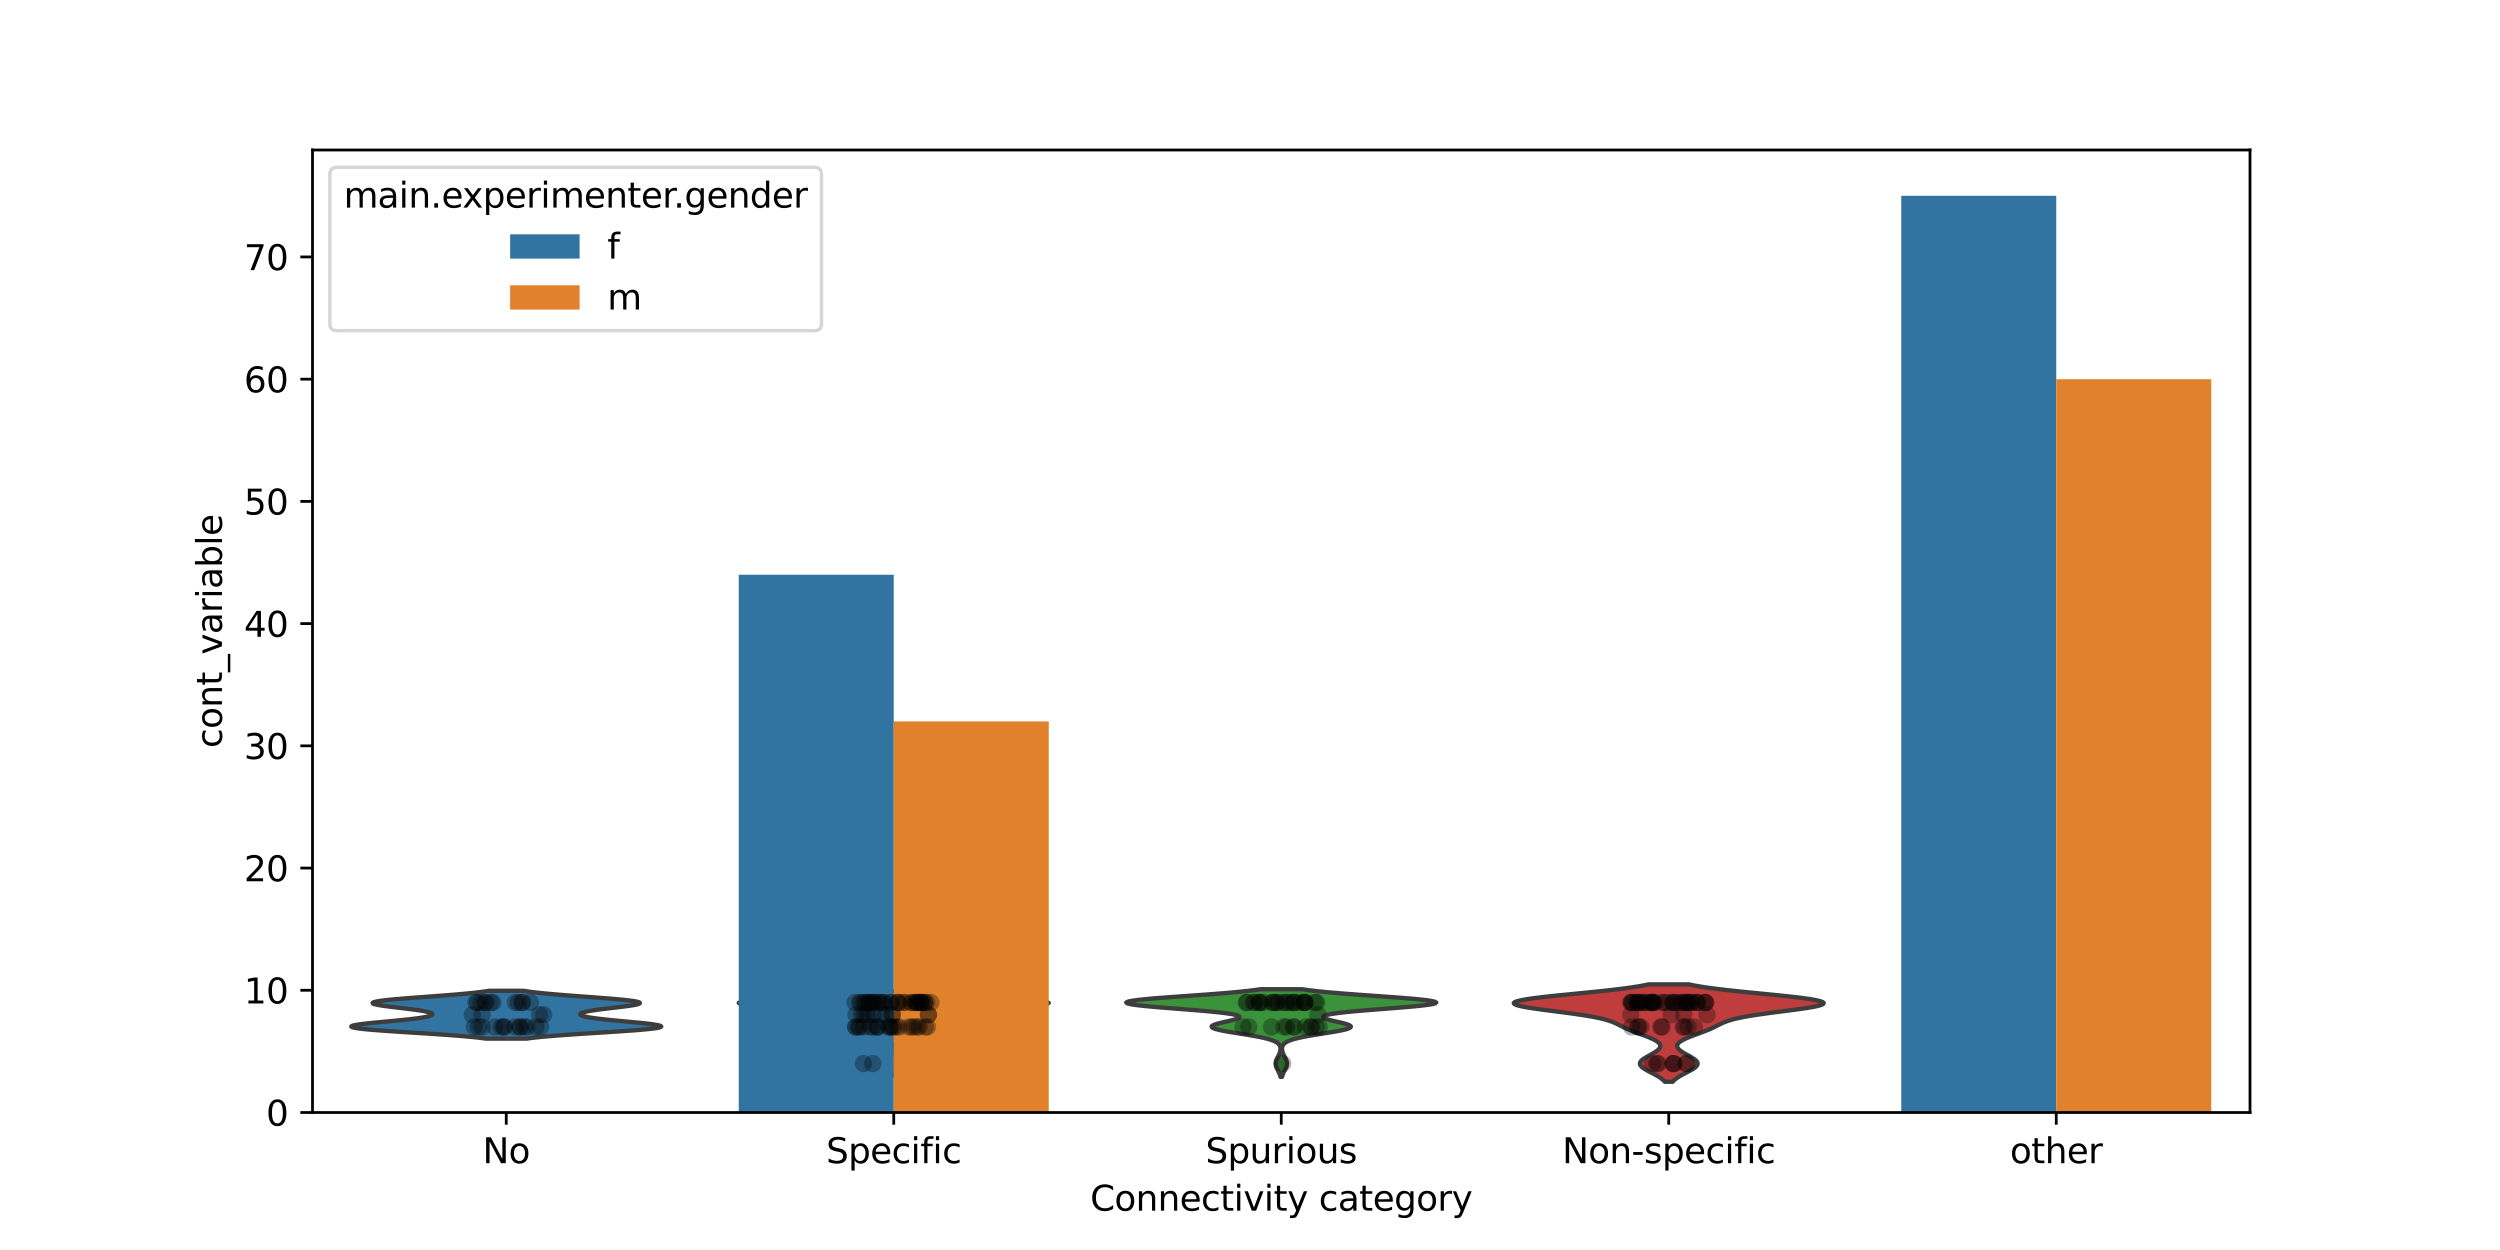 <?xml version="1.0" encoding="utf-8" standalone="no"?>
<!DOCTYPE svg PUBLIC "-//W3C//DTD SVG 1.1//EN"
  "http://www.w3.org/Graphics/SVG/1.1/DTD/svg11.dtd">
<svg xmlns:xlink="http://www.w3.org/1999/xlink" width="720pt" height="360pt" viewBox="0 0 720 360" xmlns="http://www.w3.org/2000/svg" version="1.1">
 <defs>
  <style type="text/css">*{stroke-linejoin: round; stroke-linecap: butt}</style>
 </defs>
 <g id="figure_1">
  <g id="patch_1">
   <path d="M 0 360 
L 720 360 
L 720 0 
L 0 0 
z
" style="fill: #ffffff"/>
  </g>
  <g id="axes_1">
   <g id="patch_2">
    <path d="M 90 320.4 
L 648 320.4 
L 648 43.2 
L 90 43.2 
z
" style="fill: #ffffff"/>
   </g>
   <g id="FillBetweenPolyCollection_1">
    <defs>
     <path id="m94827fcce1" d="M 151.641 -60.872 
L 139.959 -60.872 
L 138.932 -61.012 
L 137.78 -61.151 
L 136.497 -61.29 
L 135.083 -61.429 
L 133.537 -61.568 
L 131.863 -61.707 
L 130.069 -61.846 
L 128.162 -61.986 
L 126.159 -62.125 
L 124.075 -62.264 
L 121.932 -62.403 
L 119.753 -62.542 
L 117.565 -62.681 
L 115.398 -62.82 
L 113.282 -62.96 
L 111.248 -63.099 
L 109.329 -63.238 
L 107.555 -63.377 
L 105.954 -63.516 
L 104.553 -63.655 
L 103.374 -63.794 
L 102.436 -63.934 
L 101.75 -64.073 
L 101.324 -64.212 
L 101.16 -64.351 
L 101.254 -64.49 
L 101.596 -64.629 
L 102.171 -64.768 
L 102.958 -64.908 
L 103.935 -65.047 
L 105.074 -65.186 
L 106.346 -65.325 
L 107.72 -65.464 
L 109.165 -65.603 
L 110.65 -65.742 
L 112.147 -65.882 
L 113.629 -66.021 
L 115.07 -66.16 
L 116.451 -66.299 
L 117.752 -66.438 
L 118.96 -66.577 
L 120.062 -66.716 
L 121.05 -66.856 
L 121.919 -66.995 
L 122.664 -67.134 
L 123.284 -67.273 
L 123.778 -67.412 
L 124.146 -67.551 
L 124.39 -67.69 
L 124.509 -67.83 
L 124.506 -67.969 
L 124.382 -68.108 
L 124.137 -68.247 
L 123.774 -68.386 
L 123.294 -68.525 
L 122.699 -68.664 
L 121.995 -68.804 
L 121.187 -68.943 
L 120.282 -69.082 
L 119.291 -69.221 
L 118.227 -69.36 
L 117.105 -69.499 
L 115.943 -69.638 
L 114.762 -69.778 
L 113.584 -69.917 
L 112.436 -70.056 
L 111.342 -70.195 
L 110.329 -70.334 
L 109.423 -70.473 
L 108.65 -70.612 
L 108.034 -70.752 
L 107.593 -70.891 
L 107.347 -71.03 
L 107.308 -71.169 
L 107.485 -71.308 
L 107.881 -71.447 
L 108.496 -71.586 
L 109.325 -71.726 
L 110.355 -71.865 
L 111.573 -72.004 
L 112.959 -72.143 
L 114.491 -72.282 
L 116.146 -72.421 
L 117.897 -72.56 
L 119.717 -72.7 
L 121.58 -72.839 
L 123.459 -72.978 
L 125.33 -73.117 
L 127.17 -73.256 
L 128.958 -73.395 
L 130.677 -73.534 
L 132.312 -73.674 
L 133.852 -73.813 
L 135.287 -73.952 
L 136.612 -74.091 
L 137.825 -74.23 
L 138.925 -74.369 
L 139.913 -74.508 
L 140.793 -74.648 
L 150.807 -74.648 
L 150.807 -74.648 
L 151.687 -74.508 
L 152.675 -74.369 
L 153.775 -74.23 
L 154.988 -74.091 
L 156.313 -73.952 
L 157.748 -73.813 
L 159.288 -73.674 
L 160.923 -73.534 
L 162.642 -73.395 
L 164.43 -73.256 
L 166.27 -73.117 
L 168.141 -72.978 
L 170.02 -72.839 
L 171.883 -72.7 
L 173.703 -72.56 
L 175.454 -72.421 
L 177.109 -72.282 
L 178.641 -72.143 
L 180.027 -72.004 
L 181.245 -71.865 
L 182.275 -71.726 
L 183.104 -71.586 
L 183.719 -71.447 
L 184.115 -71.308 
L 184.292 -71.169 
L 184.253 -71.03 
L 184.007 -70.891 
L 183.566 -70.752 
L 182.95 -70.612 
L 182.177 -70.473 
L 181.271 -70.334 
L 180.258 -70.195 
L 179.164 -70.056 
L 178.016 -69.917 
L 176.838 -69.778 
L 175.657 -69.638 
L 174.495 -69.499 
L 173.373 -69.36 
L 172.309 -69.221 
L 171.318 -69.082 
L 170.413 -68.943 
L 169.605 -68.804 
L 168.901 -68.664 
L 168.306 -68.525 
L 167.826 -68.386 
L 167.463 -68.247 
L 167.218 -68.108 
L 167.094 -67.969 
L 167.091 -67.83 
L 167.21 -67.69 
L 167.454 -67.551 
L 167.822 -67.412 
L 168.316 -67.273 
L 168.936 -67.134 
L 169.681 -66.995 
L 170.55 -66.856 
L 171.538 -66.716 
L 172.64 -66.577 
L 173.848 -66.438 
L 175.149 -66.299 
L 176.53 -66.16 
L 177.971 -66.021 
L 179.453 -65.882 
L 180.95 -65.742 
L 182.435 -65.603 
L 183.88 -65.464 
L 185.254 -65.325 
L 186.526 -65.186 
L 187.665 -65.047 
L 188.642 -64.908 
L 189.429 -64.768 
L 190.004 -64.629 
L 190.346 -64.49 
L 190.44 -64.351 
L 190.276 -64.212 
L 189.85 -64.073 
L 189.164 -63.934 
L 188.226 -63.794 
L 187.047 -63.655 
L 185.646 -63.516 
L 184.045 -63.377 
L 182.271 -63.238 
L 180.352 -63.099 
L 178.318 -62.96 
L 176.202 -62.82 
L 174.035 -62.681 
L 171.847 -62.542 
L 169.668 -62.403 
L 167.525 -62.264 
L 165.441 -62.125 
L 163.438 -61.986 
L 161.531 -61.846 
L 159.737 -61.707 
L 158.063 -61.568 
L 156.517 -61.429 
L 155.103 -61.29 
L 153.82 -61.151 
L 152.668 -61.012 
L 151.641 -60.872 
z
" style="stroke: #3d3d3d; stroke-width: 1.25"/>
    </defs>
    <g clip-path="url(#p73c8068879)">
     <use xlink:href="#m94827fcce1" x="0" y="360" style="fill: #3274a1; stroke: #3d3d3d; stroke-width: 1.25"/>
    </g>
   </g>
   <g id="FillBetweenPolyCollection_2">
    <defs>
     <path id="mb3cba13faa" d="M 257.707 -50.374 
L 257.093 -50.374 
L 256.992 -50.618 
L 256.869 -50.863 
L 256.724 -51.107 
L 256.558 -51.352 
L 256.375 -51.597 
L 256.178 -51.841 
L 255.975 -52.086 
L 255.774 -52.33 
L 255.586 -52.575 
L 255.419 -52.819 
L 255.283 -53.064 
L 255.188 -53.309 
L 255.138 -53.553 
L 255.137 -53.798 
L 255.185 -54.042 
L 255.279 -54.287 
L 255.413 -54.531 
L 255.579 -54.776 
L 255.767 -55.021 
L 255.967 -55.265 
L 256.17 -55.51 
L 256.367 -55.754 
L 256.552 -55.999 
L 256.718 -56.243 
L 256.863 -56.488 
L 256.987 -56.733 
L 257.088 -56.977 
L 257.168 -57.222 
L 257.229 -57.466 
L 257.273 -57.711 
L 257.3 -57.955 
L 257.312 -58.2 
L 257.306 -58.445 
L 257.28 -58.689 
L 257.228 -58.934 
L 257.14 -59.178 
L 257.004 -59.423 
L 256.803 -59.667 
L 256.514 -59.912 
L 256.11 -60.157 
L 255.562 -60.401 
L 254.837 -60.646 
L 253.902 -60.89 
L 252.73 -61.135 
L 251.299 -61.379 
L 249.602 -61.624 
L 247.645 -61.869 
L 245.46 -62.113 
L 243.096 -62.358 
L 240.628 -62.602 
L 238.147 -62.847 
L 235.76 -63.091 
L 233.576 -63.336 
L 231.698 -63.581 
L 230.215 -63.825 
L 229.188 -64.07 
L 228.645 -64.314 
L 228.577 -64.559 
L 228.94 -64.803 
L 229.66 -65.048 
L 230.639 -65.293 
L 231.772 -65.537 
L 232.952 -65.782 
L 234.083 -66.026 
L 235.088 -66.271 
L 235.911 -66.515 
L 236.518 -66.76 
L 236.89 -67.005 
L 237.022 -67.249 
L 236.908 -67.494 
L 236.543 -67.738 
L 235.913 -67.983 
L 234.998 -68.227 
L 233.778 -68.472 
L 232.234 -68.717 
L 230.366 -68.961 
L 228.194 -69.206 
L 225.775 -69.45 
L 223.198 -69.695 
L 220.591 -69.939 
L 218.109 -70.184 
L 215.923 -70.429 
L 214.205 -70.673 
L 213.111 -70.918 
L 212.76 -71.162 
L 213.223 -71.407 
L 214.514 -71.651 
L 216.588 -71.896 
L 219.348 -72.141 
L 222.653 -72.385 
L 226.334 -72.63 
L 230.21 -72.874 
L 234.108 -73.119 
L 237.874 -73.363 
L 241.381 -73.608 
L 244.541 -73.853 
L 247.3 -74.097 
L 249.638 -74.342 
L 251.563 -74.586 
L 263.237 -74.586 
L 263.237 -74.586 
L 265.162 -74.342 
L 267.5 -74.097 
L 270.259 -73.853 
L 273.419 -73.608 
L 276.926 -73.363 
L 280.692 -73.119 
L 284.59 -72.874 
L 288.466 -72.63 
L 292.147 -72.385 
L 295.452 -72.141 
L 298.212 -71.896 
L 300.286 -71.651 
L 301.577 -71.407 
L 302.04 -71.162 
L 301.689 -70.918 
L 300.595 -70.673 
L 298.877 -70.429 
L 296.691 -70.184 
L 294.209 -69.939 
L 291.602 -69.695 
L 289.025 -69.45 
L 286.606 -69.206 
L 284.434 -68.961 
L 282.566 -68.717 
L 281.022 -68.472 
L 279.802 -68.227 
L 278.887 -67.983 
L 278.257 -67.738 
L 277.892 -67.494 
L 277.778 -67.249 
L 277.91 -67.005 
L 278.282 -66.76 
L 278.889 -66.515 
L 279.712 -66.271 
L 280.717 -66.026 
L 281.848 -65.782 
L 283.028 -65.537 
L 284.161 -65.293 
L 285.14 -65.048 
L 285.86 -64.803 
L 286.223 -64.559 
L 286.155 -64.314 
L 285.612 -64.07 
L 284.585 -63.825 
L 283.102 -63.581 
L 281.224 -63.336 
L 279.04 -63.091 
L 276.653 -62.847 
L 274.172 -62.602 
L 271.704 -62.358 
L 269.34 -62.113 
L 267.155 -61.869 
L 265.198 -61.624 
L 263.501 -61.379 
L 262.07 -61.135 
L 260.898 -60.89 
L 259.963 -60.646 
L 259.238 -60.401 
L 258.69 -60.157 
L 258.286 -59.912 
L 257.997 -59.667 
L 257.796 -59.423 
L 257.66 -59.178 
L 257.572 -58.934 
L 257.52 -58.689 
L 257.494 -58.445 
L 257.488 -58.2 
L 257.5 -57.955 
L 257.527 -57.711 
L 257.571 -57.466 
L 257.632 -57.222 
L 257.712 -56.977 
L 257.813 -56.733 
L 257.937 -56.488 
L 258.082 -56.243 
L 258.248 -55.999 
L 258.433 -55.754 
L 258.63 -55.51 
L 258.833 -55.265 
L 259.033 -55.021 
L 259.221 -54.776 
L 259.387 -54.531 
L 259.521 -54.287 
L 259.615 -54.042 
L 259.663 -53.798 
L 259.662 -53.553 
L 259.612 -53.309 
L 259.517 -53.064 
L 259.381 -52.819 
L 259.214 -52.575 
L 259.026 -52.33 
L 258.825 -52.086 
L 258.622 -51.841 
L 258.425 -51.597 
L 258.242 -51.352 
L 258.076 -51.107 
L 257.931 -50.863 
L 257.808 -50.618 
L 257.707 -50.374 
z
" style="stroke: #3d3d3d; stroke-width: 1.25"/>
    </defs>
    <g clip-path="url(#p73c8068879)">
     <use xlink:href="#mb3cba13faa" x="0" y="360" style="fill: #e1812c; stroke: #3d3d3d; stroke-width: 1.25"/>
    </g>
   </g>
   <g id="FillBetweenPolyCollection_3">
    <defs>
     <path id="mc339c61748" d="M 369.222 -49.859 
L 368.778 -49.859 
L 368.712 -50.114 
L 368.634 -50.369 
L 368.543 -50.624 
L 368.44 -50.879 
L 368.325 -51.134 
L 368.2 -51.389 
L 368.07 -51.644 
L 367.937 -51.899 
L 367.807 -52.154 
L 367.685 -52.409 
L 367.575 -52.664 
L 367.484 -52.919 
L 367.415 -53.174 
L 367.373 -53.428 
L 367.359 -53.683 
L 367.374 -53.938 
L 367.417 -54.193 
L 367.486 -54.448 
L 367.578 -54.703 
L 367.688 -54.958 
L 367.81 -55.213 
L 367.94 -55.468 
L 368.073 -55.723 
L 368.202 -55.978 
L 368.325 -56.233 
L 368.437 -56.488 
L 368.537 -56.743 
L 368.622 -56.998 
L 368.69 -57.253 
L 368.74 -57.508 
L 368.77 -57.763 
L 368.777 -58.018 
L 368.759 -58.273 
L 368.709 -58.528 
L 368.62 -58.783 
L 368.484 -59.038 
L 368.289 -59.293 
L 368.02 -59.548 
L 367.662 -59.803 
L 367.199 -60.058 
L 366.614 -60.313 
L 365.891 -60.568 
L 365.018 -60.823 
L 363.99 -61.078 
L 362.806 -61.333 
L 361.477 -61.588 
L 360.023 -61.843 
L 358.476 -62.098 
L 356.879 -62.353 
L 355.283 -62.607 
L 353.748 -62.862 
L 352.336 -63.117 
L 351.108 -63.372 
L 350.118 -63.627 
L 349.412 -63.882 
L 349.02 -64.137 
L 348.953 -64.392 
L 349.204 -64.647 
L 349.747 -64.902 
L 350.538 -65.157 
L 351.515 -65.412 
L 352.606 -65.667 
L 353.73 -65.922 
L 354.803 -66.177 
L 355.741 -66.432 
L 356.461 -66.687 
L 356.891 -66.942 
L 356.966 -67.197 
L 356.632 -67.452 
L 355.853 -67.707 
L 354.606 -67.962 
L 352.891 -68.217 
L 350.727 -68.472 
L 348.161 -68.727 
L 345.261 -68.982 
L 342.123 -69.237 
L 338.864 -69.492 
L 335.62 -69.747 
L 332.538 -70.002 
L 329.769 -70.257 
L 327.455 -70.512 
L 325.722 -70.767 
L 324.669 -71.022 
L 324.36 -71.277 
L 324.819 -71.532 
L 326.028 -71.786 
L 327.929 -72.041 
L 330.431 -72.296 
L 333.414 -72.551 
L 336.741 -72.806 
L 340.27 -73.061 
L 343.864 -73.316 
L 347.394 -73.571 
L 350.756 -73.826 
L 353.866 -74.081 
L 356.667 -74.336 
L 359.127 -74.591 
L 361.235 -74.846 
L 363.001 -75.101 
L 374.999 -75.101 
L 374.999 -75.101 
L 376.765 -74.846 
L 378.873 -74.591 
L 381.333 -74.336 
L 384.134 -74.081 
L 387.244 -73.826 
L 390.606 -73.571 
L 394.136 -73.316 
L 397.73 -73.061 
L 401.259 -72.806 
L 404.586 -72.551 
L 407.569 -72.296 
L 410.071 -72.041 
L 411.972 -71.786 
L 413.181 -71.532 
L 413.64 -71.277 
L 413.331 -71.022 
L 412.278 -70.767 
L 410.545 -70.512 
L 408.231 -70.257 
L 405.462 -70.002 
L 402.38 -69.747 
L 399.136 -69.492 
L 395.877 -69.237 
L 392.739 -68.982 
L 389.839 -68.727 
L 387.273 -68.472 
L 385.109 -68.217 
L 383.394 -67.962 
L 382.147 -67.707 
L 381.368 -67.452 
L 381.034 -67.197 
L 381.109 -66.942 
L 381.539 -66.687 
L 382.259 -66.432 
L 383.197 -66.177 
L 384.27 -65.922 
L 385.394 -65.667 
L 386.485 -65.412 
L 387.462 -65.157 
L 388.253 -64.902 
L 388.796 -64.647 
L 389.047 -64.392 
L 388.98 -64.137 
L 388.588 -63.882 
L 387.882 -63.627 
L 386.892 -63.372 
L 385.664 -63.117 
L 384.252 -62.862 
L 382.717 -62.607 
L 381.121 -62.353 
L 379.524 -62.098 
L 377.977 -61.843 
L 376.523 -61.588 
L 375.194 -61.333 
L 374.01 -61.078 
L 372.982 -60.823 
L 372.109 -60.568 
L 371.386 -60.313 
L 370.801 -60.058 
L 370.338 -59.803 
L 369.98 -59.548 
L 369.711 -59.293 
L 369.516 -59.038 
L 369.38 -58.783 
L 369.291 -58.528 
L 369.241 -58.273 
L 369.223 -58.018 
L 369.23 -57.763 
L 369.26 -57.508 
L 369.31 -57.253 
L 369.378 -56.998 
L 369.463 -56.743 
L 369.563 -56.488 
L 369.675 -56.233 
L 369.798 -55.978 
L 369.927 -55.723 
L 370.06 -55.468 
L 370.19 -55.213 
L 370.312 -54.958 
L 370.422 -54.703 
L 370.514 -54.448 
L 370.583 -54.193 
L 370.626 -53.938 
L 370.641 -53.683 
L 370.627 -53.428 
L 370.585 -53.174 
L 370.516 -52.919 
L 370.425 -52.664 
L 370.315 -52.409 
L 370.193 -52.154 
L 370.063 -51.899 
L 369.93 -51.644 
L 369.8 -51.389 
L 369.675 -51.134 
L 369.56 -50.879 
L 369.457 -50.624 
L 369.366 -50.369 
L 369.288 -50.114 
L 369.222 -49.859 
z
" style="stroke: #3d3d3d; stroke-width: 1.25"/>
    </defs>
    <g clip-path="url(#p73c8068879)">
     <use xlink:href="#mc339c61748" x="0" y="360" style="fill: #3a923a; stroke: #3d3d3d; stroke-width: 1.25"/>
    </g>
   </g>
   <g id="FillBetweenPolyCollection_4">
    <defs>
     <path id="m582e4adbc8" d="M 481.724 -48.457 
L 479.476 -48.457 
L 479.211 -48.74 
L 478.905 -49.024 
L 478.555 -49.307 
L 478.162 -49.59 
L 477.728 -49.874 
L 477.256 -50.157 
L 476.751 -50.44 
L 476.223 -50.723 
L 475.68 -51.007 
L 475.134 -51.29 
L 474.599 -51.573 
L 474.089 -51.857 
L 473.618 -52.14 
L 473.2 -52.423 
L 472.849 -52.706 
L 472.576 -52.99 
L 472.39 -53.273 
L 472.298 -53.556 
L 472.303 -53.84 
L 472.404 -54.123 
L 472.598 -54.406 
L 472.877 -54.689 
L 473.23 -54.973 
L 473.647 -55.256 
L 474.111 -55.539 
L 474.608 -55.823 
L 475.122 -56.106 
L 475.636 -56.389 
L 476.134 -56.673 
L 476.604 -56.956 
L 477.031 -57.239 
L 477.404 -57.522 
L 477.713 -57.806 
L 477.949 -58.089 
L 478.107 -58.372 
L 478.182 -58.656 
L 478.168 -58.939 
L 478.066 -59.222 
L 477.872 -59.505 
L 477.59 -59.789 
L 477.22 -60.072 
L 476.767 -60.355 
L 476.237 -60.639 
L 475.638 -60.922 
L 474.98 -61.205 
L 474.273 -61.488 
L 473.531 -61.772 
L 472.768 -62.055 
L 471.996 -62.338 
L 471.231 -62.622 
L 470.484 -62.905 
L 469.765 -63.188 
L 469.081 -63.472 
L 468.436 -63.755 
L 467.827 -64.038 
L 467.248 -64.321 
L 466.688 -64.605 
L 466.13 -64.888 
L 465.551 -65.171 
L 464.928 -65.455 
L 464.232 -65.738 
L 463.435 -66.021 
L 462.511 -66.304 
L 461.435 -66.588 
L 460.188 -66.871 
L 458.759 -67.154 
L 457.144 -67.438 
L 455.352 -67.721 
L 453.4 -68.004 
L 451.321 -68.287 
L 449.155 -68.571 
L 446.956 -68.854 
L 444.784 -69.137 
L 442.707 -69.421 
L 440.796 -69.704 
L 439.12 -69.987 
L 437.745 -70.271 
L 436.731 -70.554 
L 436.125 -70.837 
L 435.96 -71.12 
L 436.256 -71.404 
L 437.014 -71.687 
L 438.218 -71.97 
L 439.838 -72.254 
L 441.829 -72.537 
L 444.133 -72.82 
L 446.686 -73.103 
L 449.416 -73.387 
L 452.252 -73.67 
L 455.125 -73.953 
L 457.969 -74.237 
L 460.726 -74.52 
L 463.349 -74.803 
L 465.798 -75.086 
L 468.047 -75.37 
L 470.078 -75.653 
L 471.882 -75.936 
L 473.461 -76.22 
L 474.822 -76.503 
L 486.378 -76.503 
L 486.378 -76.503 
L 487.739 -76.22 
L 489.318 -75.936 
L 491.122 -75.653 
L 493.153 -75.37 
L 495.402 -75.086 
L 497.851 -74.803 
L 500.474 -74.52 
L 503.231 -74.237 
L 506.075 -73.953 
L 508.948 -73.67 
L 511.784 -73.387 
L 514.514 -73.103 
L 517.067 -72.82 
L 519.371 -72.537 
L 521.362 -72.254 
L 522.982 -71.97 
L 524.186 -71.687 
L 524.944 -71.404 
L 525.24 -71.12 
L 525.075 -70.837 
L 524.469 -70.554 
L 523.455 -70.271 
L 522.08 -69.987 
L 520.404 -69.704 
L 518.493 -69.421 
L 516.416 -69.137 
L 514.244 -68.854 
L 512.045 -68.571 
L 509.879 -68.287 
L 507.8 -68.004 
L 505.848 -67.721 
L 504.056 -67.438 
L 502.441 -67.154 
L 501.012 -66.871 
L 499.765 -66.588 
L 498.689 -66.304 
L 497.765 -66.021 
L 496.968 -65.738 
L 496.272 -65.455 
L 495.649 -65.171 
L 495.07 -64.888 
L 494.512 -64.605 
L 493.952 -64.321 
L 493.373 -64.038 
L 492.764 -63.755 
L 492.119 -63.472 
L 491.435 -63.188 
L 490.716 -62.905 
L 489.969 -62.622 
L 489.204 -62.338 
L 488.432 -62.055 
L 487.669 -61.772 
L 486.927 -61.488 
L 486.22 -61.205 
L 485.562 -60.922 
L 484.963 -60.639 
L 484.433 -60.355 
L 483.98 -60.072 
L 483.61 -59.789 
L 483.328 -59.505 
L 483.134 -59.222 
L 483.032 -58.939 
L 483.018 -58.656 
L 483.093 -58.372 
L 483.251 -58.089 
L 483.487 -57.806 
L 483.796 -57.522 
L 484.169 -57.239 
L 484.596 -56.956 
L 485.066 -56.673 
L 485.564 -56.389 
L 486.078 -56.106 
L 486.592 -55.823 
L 487.089 -55.539 
L 487.553 -55.256 
L 487.97 -54.973 
L 488.323 -54.689 
L 488.602 -54.406 
L 488.796 -54.123 
L 488.897 -53.84 
L 488.902 -53.556 
L 488.81 -53.273 
L 488.624 -52.99 
L 488.351 -52.706 
L 488 -52.423 
L 487.582 -52.14 
L 487.111 -51.857 
L 486.601 -51.573 
L 486.066 -51.29 
L 485.52 -51.007 
L 484.977 -50.723 
L 484.449 -50.44 
L 483.944 -50.157 
L 483.472 -49.874 
L 483.038 -49.59 
L 482.645 -49.307 
L 482.295 -49.024 
L 481.989 -48.74 
L 481.724 -48.457 
z
" style="stroke: #3d3d3d; stroke-width: 1.25"/>
    </defs>
    <g clip-path="url(#p73c8068879)">
     <use xlink:href="#m582e4adbc8" x="0" y="360" style="fill: #c03d3e; stroke: #3d3d3d; stroke-width: 1.25"/>
    </g>
   </g>
   <g id="patch_3">
    <path d="M 212.76 320.4 
L 257.4 320.4 
L 257.4 165.52 
L 212.76 165.52 
z
" clip-path="url(#p73c8068879)" style="fill: #3274a1"/>
   </g>
   <g id="patch_4">
    <path d="M 547.56 320.4 
L 592.2 320.4 
L 592.2 56.4 
L 547.56 56.4 
z
" clip-path="url(#p73c8068879)" style="fill: #3274a1"/>
   </g>
   <g id="patch_5">
    <path d="M 257.4 320.4 
L 302.04 320.4 
L 302.04 207.76 
L 257.4 207.76 
z
" clip-path="url(#p73c8068879)" style="fill: #e1812c"/>
   </g>
   <g id="patch_6">
    <path d="M 592.2 320.4 
L 636.84 320.4 
L 636.84 109.2 
L 592.2 109.2 
z
" clip-path="url(#p73c8068879)" style="fill: #e1812c"/>
   </g>
   <g id="patch_7">
    <path d="M 145.8 320.4 
L 145.8 320.4 
L 145.8 320.4 
L 145.8 320.4 
z
" clip-path="url(#p73c8068879)" style="fill: #3274a1"/>
   </g>
   <g id="patch_8">
    <path d="M 145.8 320.4 
L 145.8 320.4 
L 145.8 320.4 
L 145.8 320.4 
z
" clip-path="url(#p73c8068879)" style="fill: #e1812c"/>
   </g>
   <g id="matplotlib.axis_1">
    <g id="xtick_1">
     <g id="line2d_1">
      <defs>
       <path id="m1bfaecf350" d="M 0 0 
L 0 3.5 
" style="stroke: #000000; stroke-width: 0.8"/>
      </defs>
      <g>
       <use xlink:href="#m1bfaecf350" x="145.8" y="320.4" style="stroke: #000000; stroke-width: 0.8"/>
      </g>
     </g>
     <g id="text_1">
      <!-- No -->
      <g transform="translate(139 334.998) scale(0.1 -0.1)">
       <defs>
        <path id="DejaVuSans-4e" d="M 628 4666 
L 1478 4666 
L 3547 763 
L 3547 4666 
L 4159 4666 
L 4159 0 
L 3309 0 
L 1241 3903 
L 1241 0 
L 628 0 
L 628 4666 
z
" transform="scale(0.016)"/>
        <path id="DejaVuSans-6f" d="M 1959 3097 
Q 1497 3097 1228 2736 
Q 959 2375 959 1747 
Q 959 1119 1226 758 
Q 1494 397 1959 397 
Q 2419 397 2687 759 
Q 2956 1122 2956 1747 
Q 2956 2369 2687 2733 
Q 2419 3097 1959 3097 
z
M 1959 3584 
Q 2709 3584 3137 3096 
Q 3566 2609 3566 1747 
Q 3566 888 3137 398 
Q 2709 -91 1959 -91 
Q 1206 -91 779 398 
Q 353 888 353 1747 
Q 353 2609 779 3096 
Q 1206 3584 1959 3584 
z
" transform="scale(0.016)"/>
       </defs>
       <use xlink:href="#DejaVuSans-4e"/>
       <use xlink:href="#DejaVuSans-6f" transform="translate(74.805 0)"/>
      </g>
     </g>
    </g>
    <g id="xtick_2">
     <g id="line2d_2">
      <g>
       <use xlink:href="#m1bfaecf350" x="257.4" y="320.4" style="stroke: #000000; stroke-width: 0.8"/>
      </g>
     </g>
     <g id="text_2">
      <!-- Specific -->
      <g transform="translate(237.938 334.998) scale(0.1 -0.1)">
       <defs>
        <path id="DejaVuSans-53" d="M 3425 4513 
L 3425 3897 
Q 3066 4069 2747 4153 
Q 2428 4238 2131 4238 
Q 1616 4238 1336 4038 
Q 1056 3838 1056 3469 
Q 1056 3159 1242 3001 
Q 1428 2844 1947 2747 
L 2328 2669 
Q 3034 2534 3370 2195 
Q 3706 1856 3706 1288 
Q 3706 609 3251 259 
Q 2797 -91 1919 -91 
Q 1588 -91 1214 -16 
Q 841 59 441 206 
L 441 856 
Q 825 641 1194 531 
Q 1563 422 1919 422 
Q 2459 422 2753 634 
Q 3047 847 3047 1241 
Q 3047 1584 2836 1778 
Q 2625 1972 2144 2069 
L 1759 2144 
Q 1053 2284 737 2584 
Q 422 2884 422 3419 
Q 422 4038 858 4394 
Q 1294 4750 2059 4750 
Q 2388 4750 2728 4690 
Q 3069 4631 3425 4513 
z
" transform="scale(0.016)"/>
        <path id="DejaVuSans-70" d="M 1159 525 
L 1159 -1331 
L 581 -1331 
L 581 3500 
L 1159 3500 
L 1159 2969 
Q 1341 3281 1617 3432 
Q 1894 3584 2278 3584 
Q 2916 3584 3314 3078 
Q 3713 2572 3713 1747 
Q 3713 922 3314 415 
Q 2916 -91 2278 -91 
Q 1894 -91 1617 61 
Q 1341 213 1159 525 
z
M 3116 1747 
Q 3116 2381 2855 2742 
Q 2594 3103 2138 3103 
Q 1681 3103 1420 2742 
Q 1159 2381 1159 1747 
Q 1159 1113 1420 752 
Q 1681 391 2138 391 
Q 2594 391 2855 752 
Q 3116 1113 3116 1747 
z
" transform="scale(0.016)"/>
        <path id="DejaVuSans-65" d="M 3597 1894 
L 3597 1613 
L 953 1613 
Q 991 1019 1311 708 
Q 1631 397 2203 397 
Q 2534 397 2845 478 
Q 3156 559 3463 722 
L 3463 178 
Q 3153 47 2828 -22 
Q 2503 -91 2169 -91 
Q 1331 -91 842 396 
Q 353 884 353 1716 
Q 353 2575 817 3079 
Q 1281 3584 2069 3584 
Q 2775 3584 3186 3129 
Q 3597 2675 3597 1894 
z
M 3022 2063 
Q 3016 2534 2758 2815 
Q 2500 3097 2075 3097 
Q 1594 3097 1305 2825 
Q 1016 2553 972 2059 
L 3022 2063 
z
" transform="scale(0.016)"/>
        <path id="DejaVuSans-63" d="M 3122 3366 
L 3122 2828 
Q 2878 2963 2633 3030 
Q 2388 3097 2138 3097 
Q 1578 3097 1268 2742 
Q 959 2388 959 1747 
Q 959 1106 1268 751 
Q 1578 397 2138 397 
Q 2388 397 2633 464 
Q 2878 531 3122 666 
L 3122 134 
Q 2881 22 2623 -34 
Q 2366 -91 2075 -91 
Q 1284 -91 818 406 
Q 353 903 353 1747 
Q 353 2603 823 3093 
Q 1294 3584 2113 3584 
Q 2378 3584 2631 3529 
Q 2884 3475 3122 3366 
z
" transform="scale(0.016)"/>
        <path id="DejaVuSans-69" d="M 603 3500 
L 1178 3500 
L 1178 0 
L 603 0 
L 603 3500 
z
M 603 4863 
L 1178 4863 
L 1178 4134 
L 603 4134 
L 603 4863 
z
" transform="scale(0.016)"/>
        <path id="DejaVuSans-66" d="M 2375 4863 
L 2375 4384 
L 1825 4384 
Q 1516 4384 1395 4259 
Q 1275 4134 1275 3809 
L 1275 3500 
L 2222 3500 
L 2222 3053 
L 1275 3053 
L 1275 0 
L 697 0 
L 697 3053 
L 147 3053 
L 147 3500 
L 697 3500 
L 697 3744 
Q 697 4328 969 4595 
Q 1241 4863 1831 4863 
L 2375 4863 
z
" transform="scale(0.016)"/>
       </defs>
       <use xlink:href="#DejaVuSans-53"/>
       <use xlink:href="#DejaVuSans-70" transform="translate(63.477 0)"/>
       <use xlink:href="#DejaVuSans-65" transform="translate(126.953 0)"/>
       <use xlink:href="#DejaVuSans-63" transform="translate(188.477 0)"/>
       <use xlink:href="#DejaVuSans-69" transform="translate(243.457 0)"/>
       <use xlink:href="#DejaVuSans-66" transform="translate(271.24 0)"/>
       <use xlink:href="#DejaVuSans-69" transform="translate(306.445 0)"/>
       <use xlink:href="#DejaVuSans-63" transform="translate(334.229 0)"/>
      </g>
     </g>
    </g>
    <g id="xtick_3">
     <g id="line2d_3">
      <g>
       <use xlink:href="#m1bfaecf350" x="369" y="320.4" style="stroke: #000000; stroke-width: 0.8"/>
      </g>
     </g>
     <g id="text_3">
      <!-- Spurious -->
      <g transform="translate(347.205 334.998) scale(0.1 -0.1)">
       <defs>
        <path id="DejaVuSans-75" d="M 544 1381 
L 544 3500 
L 1119 3500 
L 1119 1403 
Q 1119 906 1312 657 
Q 1506 409 1894 409 
Q 2359 409 2629 706 
Q 2900 1003 2900 1516 
L 2900 3500 
L 3475 3500 
L 3475 0 
L 2900 0 
L 2900 538 
Q 2691 219 2414 64 
Q 2138 -91 1772 -91 
Q 1169 -91 856 284 
Q 544 659 544 1381 
z
M 1991 3584 
L 1991 3584 
z
" transform="scale(0.016)"/>
        <path id="DejaVuSans-72" d="M 2631 2963 
Q 2534 3019 2420 3045 
Q 2306 3072 2169 3072 
Q 1681 3072 1420 2755 
Q 1159 2438 1159 1844 
L 1159 0 
L 581 0 
L 581 3500 
L 1159 3500 
L 1159 2956 
Q 1341 3275 1631 3429 
Q 1922 3584 2338 3584 
Q 2397 3584 2469 3576 
Q 2541 3569 2628 3553 
L 2631 2963 
z
" transform="scale(0.016)"/>
        <path id="DejaVuSans-73" d="M 2834 3397 
L 2834 2853 
Q 2591 2978 2328 3040 
Q 2066 3103 1784 3103 
Q 1356 3103 1142 2972 
Q 928 2841 928 2578 
Q 928 2378 1081 2264 
Q 1234 2150 1697 2047 
L 1894 2003 
Q 2506 1872 2764 1633 
Q 3022 1394 3022 966 
Q 3022 478 2636 193 
Q 2250 -91 1575 -91 
Q 1294 -91 989 -36 
Q 684 19 347 128 
L 347 722 
Q 666 556 975 473 
Q 1284 391 1588 391 
Q 1994 391 2212 530 
Q 2431 669 2431 922 
Q 2431 1156 2273 1281 
Q 2116 1406 1581 1522 
L 1381 1569 
Q 847 1681 609 1914 
Q 372 2147 372 2553 
Q 372 3047 722 3315 
Q 1072 3584 1716 3584 
Q 2034 3584 2315 3537 
Q 2597 3491 2834 3397 
z
" transform="scale(0.016)"/>
       </defs>
       <use xlink:href="#DejaVuSans-53"/>
       <use xlink:href="#DejaVuSans-70" transform="translate(63.477 0)"/>
       <use xlink:href="#DejaVuSans-75" transform="translate(126.953 0)"/>
       <use xlink:href="#DejaVuSans-72" transform="translate(190.332 0)"/>
       <use xlink:href="#DejaVuSans-69" transform="translate(231.445 0)"/>
       <use xlink:href="#DejaVuSans-6f" transform="translate(259.229 0)"/>
       <use xlink:href="#DejaVuSans-75" transform="translate(320.41 0)"/>
       <use xlink:href="#DejaVuSans-73" transform="translate(383.789 0)"/>
      </g>
     </g>
    </g>
    <g id="xtick_4">
     <g id="line2d_4">
      <g>
       <use xlink:href="#m1bfaecf350" x="480.6" y="320.4" style="stroke: #000000; stroke-width: 0.8"/>
      </g>
     </g>
     <g id="text_4">
      <!-- Non-specific -->
      <g transform="translate(449.935 334.998) scale(0.1 -0.1)">
       <defs>
        <path id="DejaVuSans-6e" d="M 3513 2113 
L 3513 0 
L 2938 0 
L 2938 2094 
Q 2938 2591 2744 2837 
Q 2550 3084 2163 3084 
Q 1697 3084 1428 2787 
Q 1159 2491 1159 1978 
L 1159 0 
L 581 0 
L 581 3500 
L 1159 3500 
L 1159 2956 
Q 1366 3272 1645 3428 
Q 1925 3584 2291 3584 
Q 2894 3584 3203 3211 
Q 3513 2838 3513 2113 
z
" transform="scale(0.016)"/>
        <path id="DejaVuSans-2d" d="M 313 2009 
L 1997 2009 
L 1997 1497 
L 313 1497 
L 313 2009 
z
" transform="scale(0.016)"/>
       </defs>
       <use xlink:href="#DejaVuSans-4e"/>
       <use xlink:href="#DejaVuSans-6f" transform="translate(74.805 0)"/>
       <use xlink:href="#DejaVuSans-6e" transform="translate(135.986 0)"/>
       <use xlink:href="#DejaVuSans-2d" transform="translate(199.365 0)"/>
       <use xlink:href="#DejaVuSans-73" transform="translate(235.449 0)"/>
       <use xlink:href="#DejaVuSans-70" transform="translate(287.549 0)"/>
       <use xlink:href="#DejaVuSans-65" transform="translate(351.025 0)"/>
       <use xlink:href="#DejaVuSans-63" transform="translate(412.549 0)"/>
       <use xlink:href="#DejaVuSans-69" transform="translate(467.529 0)"/>
       <use xlink:href="#DejaVuSans-66" transform="translate(495.312 0)"/>
       <use xlink:href="#DejaVuSans-69" transform="translate(530.518 0)"/>
       <use xlink:href="#DejaVuSans-63" transform="translate(558.301 0)"/>
      </g>
     </g>
    </g>
    <g id="xtick_5">
     <g id="line2d_5">
      <g>
       <use xlink:href="#m1bfaecf350" x="592.2" y="320.4" style="stroke: #000000; stroke-width: 0.8"/>
      </g>
     </g>
     <g id="text_5">
      <!-- other -->
      <g transform="translate(578.88 334.998) scale(0.1 -0.1)">
       <defs>
        <path id="DejaVuSans-74" d="M 1172 4494 
L 1172 3500 
L 2356 3500 
L 2356 3053 
L 1172 3053 
L 1172 1153 
Q 1172 725 1289 603 
Q 1406 481 1766 481 
L 2356 481 
L 2356 0 
L 1766 0 
Q 1100 0 847 248 
Q 594 497 594 1153 
L 594 3053 
L 172 3053 
L 172 3500 
L 594 3500 
L 594 4494 
L 1172 4494 
z
" transform="scale(0.016)"/>
        <path id="DejaVuSans-68" d="M 3513 2113 
L 3513 0 
L 2938 0 
L 2938 2094 
Q 2938 2591 2744 2837 
Q 2550 3084 2163 3084 
Q 1697 3084 1428 2787 
Q 1159 2491 1159 1978 
L 1159 0 
L 581 0 
L 581 4863 
L 1159 4863 
L 1159 2956 
Q 1366 3272 1645 3428 
Q 1925 3584 2291 3584 
Q 2894 3584 3203 3211 
Q 3513 2838 3513 2113 
z
" transform="scale(0.016)"/>
       </defs>
       <use xlink:href="#DejaVuSans-6f"/>
       <use xlink:href="#DejaVuSans-74" transform="translate(61.182 0)"/>
       <use xlink:href="#DejaVuSans-68" transform="translate(100.391 0)"/>
       <use xlink:href="#DejaVuSans-65" transform="translate(163.77 0)"/>
       <use xlink:href="#DejaVuSans-72" transform="translate(225.293 0)"/>
      </g>
     </g>
    </g>
    <g id="text_6">
     <!-- Connectivity category -->
     <g transform="translate(313.981 348.677) scale(0.1 -0.1)">
      <defs>
       <path id="DejaVuSans-43" d="M 4122 4306 
L 4122 3641 
Q 3803 3938 3442 4084 
Q 3081 4231 2675 4231 
Q 1875 4231 1450 3742 
Q 1025 3253 1025 2328 
Q 1025 1406 1450 917 
Q 1875 428 2675 428 
Q 3081 428 3442 575 
Q 3803 722 4122 1019 
L 4122 359 
Q 3791 134 3420 21 
Q 3050 -91 2638 -91 
Q 1578 -91 968 557 
Q 359 1206 359 2328 
Q 359 3453 968 4101 
Q 1578 4750 2638 4750 
Q 3056 4750 3426 4639 
Q 3797 4528 4122 4306 
z
" transform="scale(0.016)"/>
       <path id="DejaVuSans-76" d="M 191 3500 
L 800 3500 
L 1894 563 
L 2988 3500 
L 3597 3500 
L 2284 0 
L 1503 0 
L 191 3500 
z
" transform="scale(0.016)"/>
       <path id="DejaVuSans-79" d="M 2059 -325 
Q 1816 -950 1584 -1140 
Q 1353 -1331 966 -1331 
L 506 -1331 
L 506 -850 
L 844 -850 
Q 1081 -850 1212 -737 
Q 1344 -625 1503 -206 
L 1606 56 
L 191 3500 
L 800 3500 
L 1894 763 
L 2988 3500 
L 3597 3500 
L 2059 -325 
z
" transform="scale(0.016)"/>
       <path id="DejaVuSans-20" transform="scale(0.016)"/>
       <path id="DejaVuSans-61" d="M 2194 1759 
Q 1497 1759 1228 1600 
Q 959 1441 959 1056 
Q 959 750 1161 570 
Q 1363 391 1709 391 
Q 2188 391 2477 730 
Q 2766 1069 2766 1631 
L 2766 1759 
L 2194 1759 
z
M 3341 1997 
L 3341 0 
L 2766 0 
L 2766 531 
Q 2569 213 2275 61 
Q 1981 -91 1556 -91 
Q 1019 -91 701 211 
Q 384 513 384 1019 
Q 384 1609 779 1909 
Q 1175 2209 1959 2209 
L 2766 2209 
L 2766 2266 
Q 2766 2663 2505 2880 
Q 2244 3097 1772 3097 
Q 1472 3097 1187 3025 
Q 903 2953 641 2809 
L 641 3341 
Q 956 3463 1253 3523 
Q 1550 3584 1831 3584 
Q 2591 3584 2966 3190 
Q 3341 2797 3341 1997 
z
" transform="scale(0.016)"/>
       <path id="DejaVuSans-67" d="M 2906 1791 
Q 2906 2416 2648 2759 
Q 2391 3103 1925 3103 
Q 1463 3103 1205 2759 
Q 947 2416 947 1791 
Q 947 1169 1205 825 
Q 1463 481 1925 481 
Q 2391 481 2648 825 
Q 2906 1169 2906 1791 
z
M 3481 434 
Q 3481 -459 3084 -895 
Q 2688 -1331 1869 -1331 
Q 1566 -1331 1297 -1286 
Q 1028 -1241 775 -1147 
L 775 -588 
Q 1028 -725 1275 -790 
Q 1522 -856 1778 -856 
Q 2344 -856 2625 -561 
Q 2906 -266 2906 331 
L 2906 616 
Q 2728 306 2450 153 
Q 2172 0 1784 0 
Q 1141 0 747 490 
Q 353 981 353 1791 
Q 353 2603 747 3093 
Q 1141 3584 1784 3584 
Q 2172 3584 2450 3431 
Q 2728 3278 2906 2969 
L 2906 3500 
L 3481 3500 
L 3481 434 
z
" transform="scale(0.016)"/>
      </defs>
      <use xlink:href="#DejaVuSans-43"/>
      <use xlink:href="#DejaVuSans-6f" transform="translate(69.824 0)"/>
      <use xlink:href="#DejaVuSans-6e" transform="translate(131.006 0)"/>
      <use xlink:href="#DejaVuSans-6e" transform="translate(194.385 0)"/>
      <use xlink:href="#DejaVuSans-65" transform="translate(257.764 0)"/>
      <use xlink:href="#DejaVuSans-63" transform="translate(319.287 0)"/>
      <use xlink:href="#DejaVuSans-74" transform="translate(374.268 0)"/>
      <use xlink:href="#DejaVuSans-69" transform="translate(413.477 0)"/>
      <use xlink:href="#DejaVuSans-76" transform="translate(441.26 0)"/>
      <use xlink:href="#DejaVuSans-69" transform="translate(500.439 0)"/>
      <use xlink:href="#DejaVuSans-74" transform="translate(528.223 0)"/>
      <use xlink:href="#DejaVuSans-79" transform="translate(567.432 0)"/>
      <use xlink:href="#DejaVuSans-20" transform="translate(626.611 0)"/>
      <use xlink:href="#DejaVuSans-63" transform="translate(658.398 0)"/>
      <use xlink:href="#DejaVuSans-61" transform="translate(713.379 0)"/>
      <use xlink:href="#DejaVuSans-74" transform="translate(774.658 0)"/>
      <use xlink:href="#DejaVuSans-65" transform="translate(813.867 0)"/>
      <use xlink:href="#DejaVuSans-67" transform="translate(875.391 0)"/>
      <use xlink:href="#DejaVuSans-6f" transform="translate(938.867 0)"/>
      <use xlink:href="#DejaVuSans-72" transform="translate(1000.049 0)"/>
      <use xlink:href="#DejaVuSans-79" transform="translate(1041.162 0)"/>
     </g>
    </g>
   </g>
   <g id="matplotlib.axis_2">
    <g id="ytick_1">
     <g id="line2d_6">
      <defs>
       <path id="mcd0a983a5b" d="M 0 0 
L -3.5 0 
" style="stroke: #000000; stroke-width: 0.8"/>
      </defs>
      <g>
       <use xlink:href="#mcd0a983a5b" x="90" y="320.4" style="stroke: #000000; stroke-width: 0.8"/>
      </g>
     </g>
     <g id="text_7">
      <!-- 0 -->
      <g transform="translate(76.638 324.199) scale(0.1 -0.1)">
       <defs>
        <path id="DejaVuSans-30" d="M 2034 4250 
Q 1547 4250 1301 3770 
Q 1056 3291 1056 2328 
Q 1056 1369 1301 889 
Q 1547 409 2034 409 
Q 2525 409 2770 889 
Q 3016 1369 3016 2328 
Q 3016 3291 2770 3770 
Q 2525 4250 2034 4250 
z
M 2034 4750 
Q 2819 4750 3233 4129 
Q 3647 3509 3647 2328 
Q 3647 1150 3233 529 
Q 2819 -91 2034 -91 
Q 1250 -91 836 529 
Q 422 1150 422 2328 
Q 422 3509 836 4129 
Q 1250 4750 2034 4750 
z
" transform="scale(0.016)"/>
       </defs>
       <use xlink:href="#DejaVuSans-30"/>
      </g>
     </g>
    </g>
    <g id="ytick_2">
     <g id="line2d_7">
      <g>
       <use xlink:href="#mcd0a983a5b" x="90" y="285.2" style="stroke: #000000; stroke-width: 0.8"/>
      </g>
     </g>
     <g id="text_8">
      <!-- 10 -->
      <g transform="translate(70.275 288.999) scale(0.1 -0.1)">
       <defs>
        <path id="DejaVuSans-31" d="M 794 531 
L 1825 531 
L 1825 4091 
L 703 3866 
L 703 4441 
L 1819 4666 
L 2450 4666 
L 2450 531 
L 3481 531 
L 3481 0 
L 794 0 
L 794 531 
z
" transform="scale(0.016)"/>
       </defs>
       <use xlink:href="#DejaVuSans-31"/>
       <use xlink:href="#DejaVuSans-30" transform="translate(63.623 0)"/>
      </g>
     </g>
    </g>
    <g id="ytick_3">
     <g id="line2d_8">
      <g>
       <use xlink:href="#mcd0a983a5b" x="90" y="250" style="stroke: #000000; stroke-width: 0.8"/>
      </g>
     </g>
     <g id="text_9">
      <!-- 20 -->
      <g transform="translate(70.275 253.799) scale(0.1 -0.1)">
       <defs>
        <path id="DejaVuSans-32" d="M 1228 531 
L 3431 531 
L 3431 0 
L 469 0 
L 469 531 
Q 828 903 1448 1529 
Q 2069 2156 2228 2338 
Q 2531 2678 2651 2914 
Q 2772 3150 2772 3378 
Q 2772 3750 2511 3984 
Q 2250 4219 1831 4219 
Q 1534 4219 1204 4116 
Q 875 4013 500 3803 
L 500 4441 
Q 881 4594 1212 4672 
Q 1544 4750 1819 4750 
Q 2544 4750 2975 4387 
Q 3406 4025 3406 3419 
Q 3406 3131 3298 2873 
Q 3191 2616 2906 2266 
Q 2828 2175 2409 1742 
Q 1991 1309 1228 531 
z
" transform="scale(0.016)"/>
       </defs>
       <use xlink:href="#DejaVuSans-32"/>
       <use xlink:href="#DejaVuSans-30" transform="translate(63.623 0)"/>
      </g>
     </g>
    </g>
    <g id="ytick_4">
     <g id="line2d_9">
      <g>
       <use xlink:href="#mcd0a983a5b" x="90" y="214.8" style="stroke: #000000; stroke-width: 0.8"/>
      </g>
     </g>
     <g id="text_10">
      <!-- 30 -->
      <g transform="translate(70.275 218.599) scale(0.1 -0.1)">
       <defs>
        <path id="DejaVuSans-33" d="M 2597 2516 
Q 3050 2419 3304 2112 
Q 3559 1806 3559 1356 
Q 3559 666 3084 287 
Q 2609 -91 1734 -91 
Q 1441 -91 1130 -33 
Q 819 25 488 141 
L 488 750 
Q 750 597 1062 519 
Q 1375 441 1716 441 
Q 2309 441 2620 675 
Q 2931 909 2931 1356 
Q 2931 1769 2642 2001 
Q 2353 2234 1838 2234 
L 1294 2234 
L 1294 2753 
L 1863 2753 
Q 2328 2753 2575 2939 
Q 2822 3125 2822 3475 
Q 2822 3834 2567 4026 
Q 2313 4219 1838 4219 
Q 1578 4219 1281 4162 
Q 984 4106 628 3988 
L 628 4550 
Q 988 4650 1302 4700 
Q 1616 4750 1894 4750 
Q 2613 4750 3031 4423 
Q 3450 4097 3450 3541 
Q 3450 3153 3228 2886 
Q 3006 2619 2597 2516 
z
" transform="scale(0.016)"/>
       </defs>
       <use xlink:href="#DejaVuSans-33"/>
       <use xlink:href="#DejaVuSans-30" transform="translate(63.623 0)"/>
      </g>
     </g>
    </g>
    <g id="ytick_5">
     <g id="line2d_10">
      <g>
       <use xlink:href="#mcd0a983a5b" x="90" y="179.6" style="stroke: #000000; stroke-width: 0.8"/>
      </g>
     </g>
     <g id="text_11">
      <!-- 40 -->
      <g transform="translate(70.275 183.399) scale(0.1 -0.1)">
       <defs>
        <path id="DejaVuSans-34" d="M 2419 4116 
L 825 1625 
L 2419 1625 
L 2419 4116 
z
M 2253 4666 
L 3047 4666 
L 3047 1625 
L 3713 1625 
L 3713 1100 
L 3047 1100 
L 3047 0 
L 2419 0 
L 2419 1100 
L 313 1100 
L 313 1709 
L 2253 4666 
z
" transform="scale(0.016)"/>
       </defs>
       <use xlink:href="#DejaVuSans-34"/>
       <use xlink:href="#DejaVuSans-30" transform="translate(63.623 0)"/>
      </g>
     </g>
    </g>
    <g id="ytick_6">
     <g id="line2d_11">
      <g>
       <use xlink:href="#mcd0a983a5b" x="90" y="144.4" style="stroke: #000000; stroke-width: 0.8"/>
      </g>
     </g>
     <g id="text_12">
      <!-- 50 -->
      <g transform="translate(70.275 148.199) scale(0.1 -0.1)">
       <defs>
        <path id="DejaVuSans-35" d="M 691 4666 
L 3169 4666 
L 3169 4134 
L 1269 4134 
L 1269 2991 
Q 1406 3038 1543 3061 
Q 1681 3084 1819 3084 
Q 2600 3084 3056 2656 
Q 3513 2228 3513 1497 
Q 3513 744 3044 326 
Q 2575 -91 1722 -91 
Q 1428 -91 1123 -41 
Q 819 9 494 109 
L 494 744 
Q 775 591 1075 516 
Q 1375 441 1709 441 
Q 2250 441 2565 725 
Q 2881 1009 2881 1497 
Q 2881 1984 2565 2268 
Q 2250 2553 1709 2553 
Q 1456 2553 1204 2497 
Q 953 2441 691 2322 
L 691 4666 
z
" transform="scale(0.016)"/>
       </defs>
       <use xlink:href="#DejaVuSans-35"/>
       <use xlink:href="#DejaVuSans-30" transform="translate(63.623 0)"/>
      </g>
     </g>
    </g>
    <g id="ytick_7">
     <g id="line2d_12">
      <g>
       <use xlink:href="#mcd0a983a5b" x="90" y="109.2" style="stroke: #000000; stroke-width: 0.8"/>
      </g>
     </g>
     <g id="text_13">
      <!-- 60 -->
      <g transform="translate(70.275 112.999) scale(0.1 -0.1)">
       <defs>
        <path id="DejaVuSans-36" d="M 2113 2584 
Q 1688 2584 1439 2293 
Q 1191 2003 1191 1497 
Q 1191 994 1439 701 
Q 1688 409 2113 409 
Q 2538 409 2786 701 
Q 3034 994 3034 1497 
Q 3034 2003 2786 2293 
Q 2538 2584 2113 2584 
z
M 3366 4563 
L 3366 3988 
Q 3128 4100 2886 4159 
Q 2644 4219 2406 4219 
Q 1781 4219 1451 3797 
Q 1122 3375 1075 2522 
Q 1259 2794 1537 2939 
Q 1816 3084 2150 3084 
Q 2853 3084 3261 2657 
Q 3669 2231 3669 1497 
Q 3669 778 3244 343 
Q 2819 -91 2113 -91 
Q 1303 -91 875 529 
Q 447 1150 447 2328 
Q 447 3434 972 4092 
Q 1497 4750 2381 4750 
Q 2619 4750 2861 4703 
Q 3103 4656 3366 4563 
z
" transform="scale(0.016)"/>
       </defs>
       <use xlink:href="#DejaVuSans-36"/>
       <use xlink:href="#DejaVuSans-30" transform="translate(63.623 0)"/>
      </g>
     </g>
    </g>
    <g id="ytick_8">
     <g id="line2d_13">
      <g>
       <use xlink:href="#mcd0a983a5b" x="90" y="74" style="stroke: #000000; stroke-width: 0.8"/>
      </g>
     </g>
     <g id="text_14">
      <!-- 70 -->
      <g transform="translate(70.275 77.799) scale(0.1 -0.1)">
       <defs>
        <path id="DejaVuSans-37" d="M 525 4666 
L 3525 4666 
L 3525 4397 
L 1831 0 
L 1172 0 
L 2766 4134 
L 525 4134 
L 525 4666 
z
" transform="scale(0.016)"/>
       </defs>
       <use xlink:href="#DejaVuSans-37"/>
       <use xlink:href="#DejaVuSans-30" transform="translate(63.623 0)"/>
      </g>
     </g>
    </g>
    <g id="text_15">
     <!-- cont_variable -->
     <g transform="translate(63.917 215.409) rotate(-90) scale(0.1 -0.1)">
      <defs>
       <path id="DejaVuSans-5f" d="M 3263 -1063 
L 3263 -1509 
L -63 -1509 
L -63 -1063 
L 3263 -1063 
z
" transform="scale(0.016)"/>
       <path id="DejaVuSans-62" d="M 3116 1747 
Q 3116 2381 2855 2742 
Q 2594 3103 2138 3103 
Q 1681 3103 1420 2742 
Q 1159 2381 1159 1747 
Q 1159 1113 1420 752 
Q 1681 391 2138 391 
Q 2594 391 2855 752 
Q 3116 1113 3116 1747 
z
M 1159 2969 
Q 1341 3281 1617 3432 
Q 1894 3584 2278 3584 
Q 2916 3584 3314 3078 
Q 3713 2572 3713 1747 
Q 3713 922 3314 415 
Q 2916 -91 2278 -91 
Q 1894 -91 1617 61 
Q 1341 213 1159 525 
L 1159 0 
L 581 0 
L 581 4863 
L 1159 4863 
L 1159 2969 
z
" transform="scale(0.016)"/>
       <path id="DejaVuSans-6c" d="M 603 4863 
L 1178 4863 
L 1178 0 
L 603 0 
L 603 4863 
z
" transform="scale(0.016)"/>
      </defs>
      <use xlink:href="#DejaVuSans-63"/>
      <use xlink:href="#DejaVuSans-6f" transform="translate(54.98 0)"/>
      <use xlink:href="#DejaVuSans-6e" transform="translate(116.162 0)"/>
      <use xlink:href="#DejaVuSans-74" transform="translate(179.541 0)"/>
      <use xlink:href="#DejaVuSans-5f" transform="translate(218.75 0)"/>
      <use xlink:href="#DejaVuSans-76" transform="translate(268.75 0)"/>
      <use xlink:href="#DejaVuSans-61" transform="translate(327.93 0)"/>
      <use xlink:href="#DejaVuSans-72" transform="translate(389.209 0)"/>
      <use xlink:href="#DejaVuSans-69" transform="translate(430.322 0)"/>
      <use xlink:href="#DejaVuSans-61" transform="translate(458.105 0)"/>
      <use xlink:href="#DejaVuSans-62" transform="translate(519.385 0)"/>
      <use xlink:href="#DejaVuSans-6c" transform="translate(582.861 0)"/>
      <use xlink:href="#DejaVuSans-65" transform="translate(610.645 0)"/>
     </g>
    </g>
   </g>
   <g id="line2d_14">
    <path clip-path="url(#p73c8068879)" style="fill: none; stroke: #424242; stroke-width: 2.25; stroke-linecap: square"/>
   </g>
   <g id="line2d_15">
    <path clip-path="url(#p73c8068879)" style="fill: none; stroke: #424242; stroke-width: 2.25; stroke-linecap: square"/>
   </g>
   <g id="line2d_16">
    <path clip-path="url(#p73c8068879)" style="fill: none; stroke: #424242; stroke-width: 2.25; stroke-linecap: square"/>
   </g>
   <g id="line2d_17">
    <path clip-path="url(#p73c8068879)" style="fill: none; stroke: #424242; stroke-width: 2.25; stroke-linecap: square"/>
   </g>
   <g id="patch_9">
    <path d="M 90 320.4 
L 90 43.2 
" style="fill: none; stroke: #000000; stroke-width: 0.8; stroke-linejoin: miter; stroke-linecap: square"/>
   </g>
   <g id="patch_10">
    <path d="M 648 320.4 
L 648 43.2 
" style="fill: none; stroke: #000000; stroke-width: 0.8; stroke-linejoin: miter; stroke-linecap: square"/>
   </g>
   <g id="patch_11">
    <path d="M 90 320.4 
L 648 320.4 
" style="fill: none; stroke: #000000; stroke-width: 0.8; stroke-linejoin: miter; stroke-linecap: square"/>
   </g>
   <g id="patch_12">
    <path d="M 90 43.2 
L 648 43.2 
" style="fill: none; stroke: #000000; stroke-width: 0.8; stroke-linejoin: miter; stroke-linecap: square"/>
   </g>
   <g id="PathCollection_1">
    <defs>
     <path id="m6cbfe9439c" d="M 0 2.5 
C 0.663 2.5 1.299 2.237 1.768 1.768 
C 2.237 1.299 2.5 0.663 2.5 0 
C 2.5 -0.663 2.237 -1.299 1.768 -1.768 
C 1.299 -2.237 0.663 -2.5 0 -2.5 
C -0.663 -2.5 -1.299 -2.237 -1.768 -1.768 
C -2.237 -1.299 -2.5 -0.663 -2.5 0 
C -2.5 0.663 -2.237 1.299 -1.768 1.768 
C -1.299 2.237 -0.663 2.5 0 2.5 
z
"/>
    </defs>
    <g clip-path="url(#p73c8068879)">
     <use xlink:href="#m6cbfe9439c" x="156.585" y="292.24" style="fill-opacity: 0.3"/>
     <use xlink:href="#m6cbfe9439c" x="155.361" y="292.24" style="fill-opacity: 0.3"/>
     <use xlink:href="#m6cbfe9439c" x="138.837" y="292.24" style="fill-opacity: 0.3"/>
     <use xlink:href="#m6cbfe9439c" x="136.006" y="292.24" style="fill-opacity: 0.3"/>
     <use xlink:href="#m6cbfe9439c" x="148.436" y="288.72" style="fill-opacity: 0.3"/>
     <use xlink:href="#m6cbfe9439c" x="139.567" y="288.72" style="fill-opacity: 0.3"/>
     <use xlink:href="#m6cbfe9439c" x="152.767" y="288.72" style="fill-opacity: 0.3"/>
     <use xlink:href="#m6cbfe9439c" x="138.837" y="295.76" style="fill-opacity: 0.3"/>
     <use xlink:href="#m6cbfe9439c" x="137.802" y="295.76" style="fill-opacity: 0.3"/>
     <use xlink:href="#m6cbfe9439c" x="145.081" y="295.76" style="fill-opacity: 0.3"/>
     <use xlink:href="#m6cbfe9439c" x="149.801" y="295.76" style="fill-opacity: 0.3"/>
     <use xlink:href="#m6cbfe9439c" x="145.263" y="295.76" style="fill-opacity: 0.3"/>
     <use xlink:href="#m6cbfe9439c" x="149.711" y="295.76" style="fill-opacity: 0.3"/>
     <use xlink:href="#m6cbfe9439c" x="148.348" y="295.76" style="fill-opacity: 0.3"/>
     <use xlink:href="#m6cbfe9439c" x="151.772" y="295.76" style="fill-opacity: 0.3"/>
     <use xlink:href="#m6cbfe9439c" x="154.381" y="295.76" style="fill-opacity: 0.3"/>
     <use xlink:href="#m6cbfe9439c" x="142.511" y="295.76" style="fill-opacity: 0.3"/>
     <use xlink:href="#m6cbfe9439c" x="144.431" y="295.76" style="fill-opacity: 0.3"/>
     <use xlink:href="#m6cbfe9439c" x="151.012" y="295.76" style="fill-opacity: 0.3"/>
     <use xlink:href="#m6cbfe9439c" x="136.577" y="295.76" style="fill-opacity: 0.3"/>
     <use xlink:href="#m6cbfe9439c" x="155.711" y="295.76" style="fill-opacity: 0.3"/>
     <use xlink:href="#m6cbfe9439c" x="141.956" y="288.72" style="fill-opacity: 0.3"/>
     <use xlink:href="#m6cbfe9439c" x="149.284" y="288.72" style="fill-opacity: 0.3"/>
     <use xlink:href="#m6cbfe9439c" x="138.547" y="288.72" style="fill-opacity: 0.3"/>
     <use xlink:href="#m6cbfe9439c" x="139.996" y="288.72" style="fill-opacity: 0.3"/>
     <use xlink:href="#m6cbfe9439c" x="137.033" y="288.72" style="fill-opacity: 0.3"/>
     <use xlink:href="#m6cbfe9439c" x="150.518" y="288.72" style="fill-opacity: 0.3"/>
     <use xlink:href="#m6cbfe9439c" x="141.419" y="288.72" style="fill-opacity: 0.3"/>
     <use xlink:href="#m6cbfe9439c" x="150.259" y="288.72" style="fill-opacity: 0.3"/>
     <use xlink:href="#m6cbfe9439c" x="137.546" y="288.72" style="fill-opacity: 0.3"/>
    </g>
   </g>
   <g id="PathCollection_2">
    <g clip-path="url(#p73c8068879)">
     <use xlink:href="#m6cbfe9439c" x="248.12" y="292.24" style="fill-opacity: 0.3"/>
     <use xlink:href="#m6cbfe9439c" x="249.505" y="292.24" style="fill-opacity: 0.3"/>
     <use xlink:href="#m6cbfe9439c" x="257.024" y="292.24" style="fill-opacity: 0.3"/>
     <use xlink:href="#m6cbfe9439c" x="267.38" y="292.24" style="fill-opacity: 0.3"/>
     <use xlink:href="#m6cbfe9439c" x="267.39" y="292.24" style="fill-opacity: 0.3"/>
     <use xlink:href="#m6cbfe9439c" x="251.596" y="292.24" style="fill-opacity: 0.3"/>
     <use xlink:href="#m6cbfe9439c" x="250.041" y="292.24" style="fill-opacity: 0.3"/>
     <use xlink:href="#m6cbfe9439c" x="248.793" y="292.24" style="fill-opacity: 0.3"/>
     <use xlink:href="#m6cbfe9439c" x="255.055" y="292.24" style="fill-opacity: 0.3"/>
     <use xlink:href="#m6cbfe9439c" x="248.683" y="306.32" style="fill-opacity: 0.3"/>
     <use xlink:href="#m6cbfe9439c" x="251.371" y="306.32" style="fill-opacity: 0.3"/>
     <use xlink:href="#m6cbfe9439c" x="256.906" y="292.24" style="fill-opacity: 0.3"/>
     <use xlink:href="#m6cbfe9439c" x="246.514" y="292.24" style="fill-opacity: 0.3"/>
     <use xlink:href="#m6cbfe9439c" x="253.923" y="292.24" style="fill-opacity: 0.3"/>
     <use xlink:href="#m6cbfe9439c" x="249.99" y="288.72" style="fill-opacity: 0.3"/>
     <use xlink:href="#m6cbfe9439c" x="252.612" y="288.72" style="fill-opacity: 0.3"/>
     <use xlink:href="#m6cbfe9439c" x="264.952" y="288.72" style="fill-opacity: 0.3"/>
     <use xlink:href="#m6cbfe9439c" x="263.993" y="288.72" style="fill-opacity: 0.3"/>
     <use xlink:href="#m6cbfe9439c" x="258.839" y="288.72" style="fill-opacity: 0.3"/>
     <use xlink:href="#m6cbfe9439c" x="263.532" y="288.72" style="fill-opacity: 0.3"/>
     <use xlink:href="#m6cbfe9439c" x="258.335" y="288.72" style="fill-opacity: 0.3"/>
     <use xlink:href="#m6cbfe9439c" x="248.827" y="288.72" style="fill-opacity: 0.3"/>
     <use xlink:href="#m6cbfe9439c" x="249.201" y="288.72" style="fill-opacity: 0.3"/>
     <use xlink:href="#m6cbfe9439c" x="263.745" y="288.72" style="fill-opacity: 0.3"/>
     <use xlink:href="#m6cbfe9439c" x="256.406" y="288.72" style="fill-opacity: 0.3"/>
     <use xlink:href="#m6cbfe9439c" x="251.819" y="288.72" style="fill-opacity: 0.3"/>
     <use xlink:href="#m6cbfe9439c" x="247.97" y="288.72" style="fill-opacity: 0.3"/>
     <use xlink:href="#m6cbfe9439c" x="251.559" y="288.72" style="fill-opacity: 0.3"/>
     <use xlink:href="#m6cbfe9439c" x="246.249" y="288.72" style="fill-opacity: 0.3"/>
     <use xlink:href="#m6cbfe9439c" x="250.152" y="288.72" style="fill-opacity: 0.3"/>
     <use xlink:href="#m6cbfe9439c" x="265.334" y="288.72" style="fill-opacity: 0.3"/>
     <use xlink:href="#m6cbfe9439c" x="247.602" y="288.72" style="fill-opacity: 0.3"/>
     <use xlink:href="#m6cbfe9439c" x="254.269" y="288.72" style="fill-opacity: 0.3"/>
     <use xlink:href="#m6cbfe9439c" x="260.609" y="288.72" style="fill-opacity: 0.3"/>
     <use xlink:href="#m6cbfe9439c" x="266.893" y="288.72" style="fill-opacity: 0.3"/>
     <use xlink:href="#m6cbfe9439c" x="262.588" y="288.72" style="fill-opacity: 0.3"/>
     <use xlink:href="#m6cbfe9439c" x="266.352" y="288.72" style="fill-opacity: 0.3"/>
     <use xlink:href="#m6cbfe9439c" x="254.702" y="288.72" style="fill-opacity: 0.3"/>
     <use xlink:href="#m6cbfe9439c" x="262.473" y="288.72" style="fill-opacity: 0.3"/>
     <use xlink:href="#m6cbfe9439c" x="264.506" y="288.72" style="fill-opacity: 0.3"/>
     <use xlink:href="#m6cbfe9439c" x="258.636" y="288.72" style="fill-opacity: 0.3"/>
     <use xlink:href="#m6cbfe9439c" x="268.092" y="288.72" style="fill-opacity: 0.3"/>
     <use xlink:href="#m6cbfe9439c" x="260.169" y="288.72" style="fill-opacity: 0.3"/>
     <use xlink:href="#m6cbfe9439c" x="250.457" y="288.72" style="fill-opacity: 0.3"/>
     <use xlink:href="#m6cbfe9439c" x="266.246" y="288.72" style="fill-opacity: 0.3"/>
     <use xlink:href="#m6cbfe9439c" x="265.677" y="288.72" style="fill-opacity: 0.3"/>
     <use xlink:href="#m6cbfe9439c" x="256.618" y="288.72" style="fill-opacity: 0.3"/>
     <use xlink:href="#m6cbfe9439c" x="253.16" y="288.72" style="fill-opacity: 0.3"/>
     <use xlink:href="#m6cbfe9439c" x="267.118" y="295.76" style="fill-opacity: 0.3"/>
     <use xlink:href="#m6cbfe9439c" x="256.481" y="295.76" style="fill-opacity: 0.3"/>
     <use xlink:href="#m6cbfe9439c" x="247.267" y="295.76" style="fill-opacity: 0.3"/>
     <use xlink:href="#m6cbfe9439c" x="258.264" y="295.76" style="fill-opacity: 0.3"/>
     <use xlink:href="#m6cbfe9439c" x="264.119" y="295.76" style="fill-opacity: 0.3"/>
     <use xlink:href="#m6cbfe9439c" x="258.956" y="295.76" style="fill-opacity: 0.3"/>
     <use xlink:href="#m6cbfe9439c" x="255.926" y="295.76" style="fill-opacity: 0.3"/>
     <use xlink:href="#m6cbfe9439c" x="252.821" y="295.76" style="fill-opacity: 0.3"/>
     <use xlink:href="#m6cbfe9439c" x="251.262" y="295.76" style="fill-opacity: 0.3"/>
     <use xlink:href="#m6cbfe9439c" x="266.479" y="295.76" style="fill-opacity: 0.3"/>
     <use xlink:href="#m6cbfe9439c" x="263.253" y="295.76" style="fill-opacity: 0.3"/>
     <use xlink:href="#m6cbfe9439c" x="256.265" y="295.76" style="fill-opacity: 0.3"/>
     <use xlink:href="#m6cbfe9439c" x="257.448" y="295.76" style="fill-opacity: 0.3"/>
     <use xlink:href="#m6cbfe9439c" x="256.964" y="295.76" style="fill-opacity: 0.3"/>
     <use xlink:href="#m6cbfe9439c" x="248.694" y="295.76" style="fill-opacity: 0.3"/>
     <use xlink:href="#m6cbfe9439c" x="264.727" y="295.76" style="fill-opacity: 0.3"/>
     <use xlink:href="#m6cbfe9439c" x="252.417" y="295.76" style="fill-opacity: 0.3"/>
     <use xlink:href="#m6cbfe9439c" x="246.451" y="295.76" style="fill-opacity: 0.3"/>
     <use xlink:href="#m6cbfe9439c" x="250.669" y="295.76" style="fill-opacity: 0.3"/>
     <use xlink:href="#m6cbfe9439c" x="262.594" y="295.76" style="fill-opacity: 0.3"/>
     <use xlink:href="#m6cbfe9439c" x="246.417" y="295.76" style="fill-opacity: 0.3"/>
     <use xlink:href="#m6cbfe9439c" x="247.594" y="295.76" style="fill-opacity: 0.3"/>
     <use xlink:href="#m6cbfe9439c" x="261.789" y="295.76" style="fill-opacity: 0.3"/>
     <use xlink:href="#m6cbfe9439c" x="252.81" y="295.76" style="fill-opacity: 0.3"/>
     <use xlink:href="#m6cbfe9439c" x="251.087" y="288.72" style="fill-opacity: 0.3"/>
     <use xlink:href="#m6cbfe9439c" x="253.828" y="288.72" style="fill-opacity: 0.3"/>
     <use xlink:href="#m6cbfe9439c" x="264.165" y="288.72" style="fill-opacity: 0.3"/>
     <use xlink:href="#m6cbfe9439c" x="265.159" y="288.72" style="fill-opacity: 0.3"/>
    </g>
   </g>
   <g id="PathCollection_3">
    <g clip-path="url(#p73c8068879)">
     <use xlink:href="#m6cbfe9439c" x="379.569" y="292.24" style="fill-opacity: 0.3"/>
     <use xlink:href="#m6cbfe9439c" x="369.421" y="306.32" style="fill-opacity: 0.3"/>
     <use xlink:href="#m6cbfe9439c" x="366.371" y="288.72" style="fill-opacity: 0.3"/>
     <use xlink:href="#m6cbfe9439c" x="363.005" y="288.72" style="fill-opacity: 0.3"/>
     <use xlink:href="#m6cbfe9439c" x="359.178" y="288.72" style="fill-opacity: 0.3"/>
     <use xlink:href="#m6cbfe9439c" x="375.93" y="288.72" style="fill-opacity: 0.3"/>
     <use xlink:href="#m6cbfe9439c" x="370.24" y="288.72" style="fill-opacity: 0.3"/>
     <use xlink:href="#m6cbfe9439c" x="375.764" y="288.72" style="fill-opacity: 0.3"/>
     <use xlink:href="#m6cbfe9439c" x="361.01" y="288.72" style="fill-opacity: 0.3"/>
     <use xlink:href="#m6cbfe9439c" x="369.434" y="288.72" style="fill-opacity: 0.3"/>
     <use xlink:href="#m6cbfe9439c" x="358.934" y="288.72" style="fill-opacity: 0.3"/>
     <use xlink:href="#m6cbfe9439c" x="378.683" y="288.72" style="fill-opacity: 0.3"/>
     <use xlink:href="#m6cbfe9439c" x="374.483" y="288.72" style="fill-opacity: 0.3"/>
     <use xlink:href="#m6cbfe9439c" x="361.389" y="288.72" style="fill-opacity: 0.3"/>
     <use xlink:href="#m6cbfe9439c" x="373.082" y="288.72" style="fill-opacity: 0.3"/>
     <use xlink:href="#m6cbfe9439c" x="368.134" y="288.72" style="fill-opacity: 0.3"/>
     <use xlink:href="#m6cbfe9439c" x="362.771" y="288.72" style="fill-opacity: 0.3"/>
     <use xlink:href="#m6cbfe9439c" x="372.575" y="288.72" style="fill-opacity: 0.3"/>
     <use xlink:href="#m6cbfe9439c" x="363.911" y="288.72" style="fill-opacity: 0.3"/>
     <use xlink:href="#m6cbfe9439c" x="379.209" y="288.72" style="fill-opacity: 0.3"/>
     <use xlink:href="#m6cbfe9439c" x="362.537" y="288.72" style="fill-opacity: 0.3"/>
     <use xlink:href="#m6cbfe9439c" x="367.486" y="288.72" style="fill-opacity: 0.3"/>
     <use xlink:href="#m6cbfe9439c" x="377.651" y="295.76" style="fill-opacity: 0.3"/>
     <use xlink:href="#m6cbfe9439c" x="379.066" y="295.76" style="fill-opacity: 0.3"/>
     <use xlink:href="#m6cbfe9439c" x="379.927" y="295.76" style="fill-opacity: 0.3"/>
     <use xlink:href="#m6cbfe9439c" x="369.75" y="295.76" style="fill-opacity: 0.3"/>
     <use xlink:href="#m6cbfe9439c" x="359.647" y="295.76" style="fill-opacity: 0.3"/>
     <use xlink:href="#m6cbfe9439c" x="372.808" y="295.76" style="fill-opacity: 0.3"/>
     <use xlink:href="#m6cbfe9439c" x="372.495" y="295.76" style="fill-opacity: 0.3"/>
     <use xlink:href="#m6cbfe9439c" x="366.21" y="295.76" style="fill-opacity: 0.3"/>
     <use xlink:href="#m6cbfe9439c" x="376.042" y="295.76" style="fill-opacity: 0.3"/>
     <use xlink:href="#m6cbfe9439c" x="377.509" y="295.76" style="fill-opacity: 0.3"/>
     <use xlink:href="#m6cbfe9439c" x="370.533" y="295.76" style="fill-opacity: 0.3"/>
     <use xlink:href="#m6cbfe9439c" x="358.002" y="295.76" style="fill-opacity: 0.3"/>
     <use xlink:href="#m6cbfe9439c" x="370.75" y="288.72" style="fill-opacity: 0.3"/>
     <use xlink:href="#m6cbfe9439c" x="367.176" y="288.72" style="fill-opacity: 0.3"/>
     <use xlink:href="#m6cbfe9439c" x="375.683" y="288.72" style="fill-opacity: 0.3"/>
     <use xlink:href="#m6cbfe9439c" x="371.586" y="288.72" style="fill-opacity: 0.3"/>
     <use xlink:href="#m6cbfe9439c" x="366.483" y="288.72" style="fill-opacity: 0.3"/>
     <use xlink:href="#m6cbfe9439c" x="375.652" y="288.72" style="fill-opacity: 0.3"/>
     <use xlink:href="#m6cbfe9439c" x="372.536" y="288.72" style="fill-opacity: 0.3"/>
    </g>
   </g>
   <g id="PathCollection_4">
    <g clip-path="url(#p73c8068879)">
     <use xlink:href="#m6cbfe9439c" x="491.625" y="292.24" style="fill-opacity: 0.3"/>
     <use xlink:href="#m6cbfe9439c" x="484.936" y="292.24" style="fill-opacity: 0.3"/>
     <use xlink:href="#m6cbfe9439c" x="481.237" y="292.24" style="fill-opacity: 0.3"/>
     <use xlink:href="#m6cbfe9439c" x="485.777" y="306.32" style="fill-opacity: 0.3"/>
     <use xlink:href="#m6cbfe9439c" x="485.57" y="306.32" style="fill-opacity: 0.3"/>
     <use xlink:href="#m6cbfe9439c" x="477.145" y="306.32" style="fill-opacity: 0.3"/>
     <use xlink:href="#m6cbfe9439c" x="481.734" y="306.32" style="fill-opacity: 0.3"/>
     <use xlink:href="#m6cbfe9439c" x="475.901" y="306.32" style="fill-opacity: 0.3"/>
     <use xlink:href="#m6cbfe9439c" x="469.651" y="292.24" style="fill-opacity: 0.3"/>
     <use xlink:href="#m6cbfe9439c" x="477.548" y="306.32" style="fill-opacity: 0.3"/>
     <use xlink:href="#m6cbfe9439c" x="482.143" y="306.32" style="fill-opacity: 0.3"/>
     <use xlink:href="#m6cbfe9439c" x="482.003" y="306.32" style="fill-opacity: 0.3"/>
     <use xlink:href="#m6cbfe9439c" x="474.087" y="288.72" style="fill-opacity: 0.3"/>
     <use xlink:href="#m6cbfe9439c" x="481.798" y="288.72" style="fill-opacity: 0.3"/>
     <use xlink:href="#m6cbfe9439c" x="471.576" y="288.72" style="fill-opacity: 0.3"/>
     <use xlink:href="#m6cbfe9439c" x="484.168" y="288.72" style="fill-opacity: 0.3"/>
     <use xlink:href="#m6cbfe9439c" x="469.674" y="288.72" style="fill-opacity: 0.3"/>
     <use xlink:href="#m6cbfe9439c" x="484.956" y="288.72" style="fill-opacity: 0.3"/>
     <use xlink:href="#m6cbfe9439c" x="479.326" y="288.72" style="fill-opacity: 0.3"/>
     <use xlink:href="#m6cbfe9439c" x="485.442" y="288.72" style="fill-opacity: 0.3"/>
     <use xlink:href="#m6cbfe9439c" x="478.503" y="288.72" style="fill-opacity: 0.3"/>
     <use xlink:href="#m6cbfe9439c" x="470.089" y="288.72" style="fill-opacity: 0.3"/>
     <use xlink:href="#m6cbfe9439c" x="485.951" y="288.72" style="fill-opacity: 0.3"/>
     <use xlink:href="#m6cbfe9439c" x="476.526" y="288.72" style="fill-opacity: 0.3"/>
     <use xlink:href="#m6cbfe9439c" x="470.119" y="288.72" style="fill-opacity: 0.3"/>
     <use xlink:href="#m6cbfe9439c" x="481.733" y="288.72" style="fill-opacity: 0.3"/>
     <use xlink:href="#m6cbfe9439c" x="482.134" y="288.72" style="fill-opacity: 0.3"/>
     <use xlink:href="#m6cbfe9439c" x="482.628" y="288.72" style="fill-opacity: 0.3"/>
     <use xlink:href="#m6cbfe9439c" x="488.452" y="288.72" style="fill-opacity: 0.3"/>
     <use xlink:href="#m6cbfe9439c" x="487.112" y="288.72" style="fill-opacity: 0.3"/>
     <use xlink:href="#m6cbfe9439c" x="473.639" y="288.72" style="fill-opacity: 0.3"/>
     <use xlink:href="#m6cbfe9439c" x="486.399" y="288.72" style="fill-opacity: 0.3"/>
     <use xlink:href="#m6cbfe9439c" x="475.699" y="288.72" style="fill-opacity: 0.3"/>
     <use xlink:href="#m6cbfe9439c" x="480.14" y="288.72" style="fill-opacity: 0.3"/>
     <use xlink:href="#m6cbfe9439c" x="475.752" y="288.72" style="fill-opacity: 0.3"/>
     <use xlink:href="#m6cbfe9439c" x="488.664" y="288.72" style="fill-opacity: 0.3"/>
     <use xlink:href="#m6cbfe9439c" x="475.864" y="288.72" style="fill-opacity: 0.3"/>
     <use xlink:href="#m6cbfe9439c" x="491.234" y="288.72" style="fill-opacity: 0.3"/>
     <use xlink:href="#m6cbfe9439c" x="475.694" y="288.72" style="fill-opacity: 0.3"/>
     <use xlink:href="#m6cbfe9439c" x="472.362" y="288.72" style="fill-opacity: 0.3"/>
     <use xlink:href="#m6cbfe9439c" x="491.223" y="288.72" style="fill-opacity: 0.3"/>
     <use xlink:href="#m6cbfe9439c" x="471.32" y="288.72" style="fill-opacity: 0.3"/>
     <use xlink:href="#m6cbfe9439c" x="475.429" y="288.72" style="fill-opacity: 0.3"/>
     <use xlink:href="#m6cbfe9439c" x="486.984" y="288.72" style="fill-opacity: 0.3"/>
     <use xlink:href="#m6cbfe9439c" x="490.934" y="288.72" style="fill-opacity: 0.3"/>
     <use xlink:href="#m6cbfe9439c" x="488.954" y="288.72" style="fill-opacity: 0.3"/>
     <use xlink:href="#m6cbfe9439c" x="483.882" y="288.72" style="fill-opacity: 0.3"/>
     <use xlink:href="#m6cbfe9439c" x="469.761" y="288.72" style="fill-opacity: 0.3"/>
     <use xlink:href="#m6cbfe9439c" x="472.067" y="288.72" style="fill-opacity: 0.3"/>
     <use xlink:href="#m6cbfe9439c" x="476.219" y="288.72" style="fill-opacity: 0.3"/>
     <use xlink:href="#m6cbfe9439c" x="471.825" y="288.72" style="fill-opacity: 0.3"/>
     <use xlink:href="#m6cbfe9439c" x="485.902" y="288.72" style="fill-opacity: 0.3"/>
     <use xlink:href="#m6cbfe9439c" x="484.7" y="295.76" style="fill-opacity: 0.3"/>
     <use xlink:href="#m6cbfe9439c" x="469.91" y="295.76" style="fill-opacity: 0.3"/>
     <use xlink:href="#m6cbfe9439c" x="471.963" y="295.76" style="fill-opacity: 0.3"/>
     <use xlink:href="#m6cbfe9439c" x="485.153" y="295.76" style="fill-opacity: 0.3"/>
     <use xlink:href="#m6cbfe9439c" x="487.964" y="295.76" style="fill-opacity: 0.3"/>
     <use xlink:href="#m6cbfe9439c" x="486.145" y="295.76" style="fill-opacity: 0.3"/>
     <use xlink:href="#m6cbfe9439c" x="472.594" y="295.76" style="fill-opacity: 0.3"/>
     <use xlink:href="#m6cbfe9439c" x="471.639" y="295.76" style="fill-opacity: 0.3"/>
     <use xlink:href="#m6cbfe9439c" x="478.708" y="295.76" style="fill-opacity: 0.3"/>
     <use xlink:href="#m6cbfe9439c" x="478.302" y="295.76" style="fill-opacity: 0.3"/>
     <use xlink:href="#m6cbfe9439c" x="473.27" y="288.72" style="fill-opacity: 0.3"/>
    </g>
   </g>
   <g id="legend_1">
    <g id="patch_13">
     <path d="M 97 95.234 
L 234.583 95.234 
Q 236.583 95.234 236.583 93.234 
L 236.583 50.2 
Q 236.583 48.2 234.583 48.2 
L 97 48.2 
Q 95 48.2 95 50.2 
L 95 93.234 
Q 95 95.234 97 95.234 
z
" style="fill: #ffffff; opacity: 0.8; stroke: #cccccc; stroke-linejoin: miter"/>
    </g>
    <g id="text_16">
     <!-- main.experimenter.gender -->
     <g transform="translate(99 59.798) scale(0.1 -0.1)">
      <defs>
       <path id="DejaVuSans-6d" d="M 3328 2828 
Q 3544 3216 3844 3400 
Q 4144 3584 4550 3584 
Q 5097 3584 5394 3201 
Q 5691 2819 5691 2113 
L 5691 0 
L 5113 0 
L 5113 2094 
Q 5113 2597 4934 2840 
Q 4756 3084 4391 3084 
Q 3944 3084 3684 2787 
Q 3425 2491 3425 1978 
L 3425 0 
L 2847 0 
L 2847 2094 
Q 2847 2600 2669 2842 
Q 2491 3084 2119 3084 
Q 1678 3084 1418 2786 
Q 1159 2488 1159 1978 
L 1159 0 
L 581 0 
L 581 3500 
L 1159 3500 
L 1159 2956 
Q 1356 3278 1631 3431 
Q 1906 3584 2284 3584 
Q 2666 3584 2933 3390 
Q 3200 3197 3328 2828 
z
" transform="scale(0.016)"/>
       <path id="DejaVuSans-2e" d="M 684 794 
L 1344 794 
L 1344 0 
L 684 0 
L 684 794 
z
" transform="scale(0.016)"/>
       <path id="DejaVuSans-78" d="M 3513 3500 
L 2247 1797 
L 3578 0 
L 2900 0 
L 1881 1375 
L 863 0 
L 184 0 
L 1544 1831 
L 300 3500 
L 978 3500 
L 1906 2253 
L 2834 3500 
L 3513 3500 
z
" transform="scale(0.016)"/>
       <path id="DejaVuSans-64" d="M 2906 2969 
L 2906 4863 
L 3481 4863 
L 3481 0 
L 2906 0 
L 2906 525 
Q 2725 213 2448 61 
Q 2172 -91 1784 -91 
Q 1150 -91 751 415 
Q 353 922 353 1747 
Q 353 2572 751 3078 
Q 1150 3584 1784 3584 
Q 2172 3584 2448 3432 
Q 2725 3281 2906 2969 
z
M 947 1747 
Q 947 1113 1208 752 
Q 1469 391 1925 391 
Q 2381 391 2643 752 
Q 2906 1113 2906 1747 
Q 2906 2381 2643 2742 
Q 2381 3103 1925 3103 
Q 1469 3103 1208 2742 
Q 947 2381 947 1747 
z
" transform="scale(0.016)"/>
      </defs>
      <use xlink:href="#DejaVuSans-6d"/>
      <use xlink:href="#DejaVuSans-61" transform="translate(97.412 0)"/>
      <use xlink:href="#DejaVuSans-69" transform="translate(158.691 0)"/>
      <use xlink:href="#DejaVuSans-6e" transform="translate(186.475 0)"/>
      <use xlink:href="#DejaVuSans-2e" transform="translate(249.854 0)"/>
      <use xlink:href="#DejaVuSans-65" transform="translate(281.641 0)"/>
      <use xlink:href="#DejaVuSans-78" transform="translate(341.414 0)"/>
      <use xlink:href="#DejaVuSans-70" transform="translate(400.594 0)"/>
      <use xlink:href="#DejaVuSans-65" transform="translate(464.07 0)"/>
      <use xlink:href="#DejaVuSans-72" transform="translate(525.594 0)"/>
      <use xlink:href="#DejaVuSans-69" transform="translate(566.707 0)"/>
      <use xlink:href="#DejaVuSans-6d" transform="translate(594.49 0)"/>
      <use xlink:href="#DejaVuSans-65" transform="translate(691.902 0)"/>
      <use xlink:href="#DejaVuSans-6e" transform="translate(753.426 0)"/>
      <use xlink:href="#DejaVuSans-74" transform="translate(816.805 0)"/>
      <use xlink:href="#DejaVuSans-65" transform="translate(856.014 0)"/>
      <use xlink:href="#DejaVuSans-72" transform="translate(917.537 0)"/>
      <use xlink:href="#DejaVuSans-2e" transform="translate(949.525 0)"/>
      <use xlink:href="#DejaVuSans-67" transform="translate(981.312 0)"/>
      <use xlink:href="#DejaVuSans-65" transform="translate(1044.789 0)"/>
      <use xlink:href="#DejaVuSans-6e" transform="translate(1106.312 0)"/>
      <use xlink:href="#DejaVuSans-64" transform="translate(1169.691 0)"/>
      <use xlink:href="#DejaVuSans-65" transform="translate(1233.168 0)"/>
      <use xlink:href="#DejaVuSans-72" transform="translate(1294.691 0)"/>
     </g>
    </g>
    <g id="patch_14">
     <path d="M 146.921 74.477 
L 166.921 74.477 
L 166.921 67.477 
L 146.921 67.477 
z
" style="fill: #3274a1"/>
    </g>
    <g id="text_17">
     <!-- f -->
     <g transform="translate(174.921 74.477) scale(0.1 -0.1)">
      <use xlink:href="#DejaVuSans-66"/>
     </g>
    </g>
    <g id="patch_15">
     <path d="M 146.921 89.155 
L 166.921 89.155 
L 166.921 82.155 
L 146.921 82.155 
z
" style="fill: #e1812c"/>
    </g>
    <g id="text_18">
     <!-- m -->
     <g transform="translate(174.921 89.155) scale(0.1 -0.1)">
      <use xlink:href="#DejaVuSans-6d"/>
     </g>
    </g>
   </g>
  </g>
 </g>
 <defs>
  <clipPath id="p73c8068879">
   <rect x="90" y="43.2" width="558" height="277.2"/>
  </clipPath>
 </defs>
</svg>
